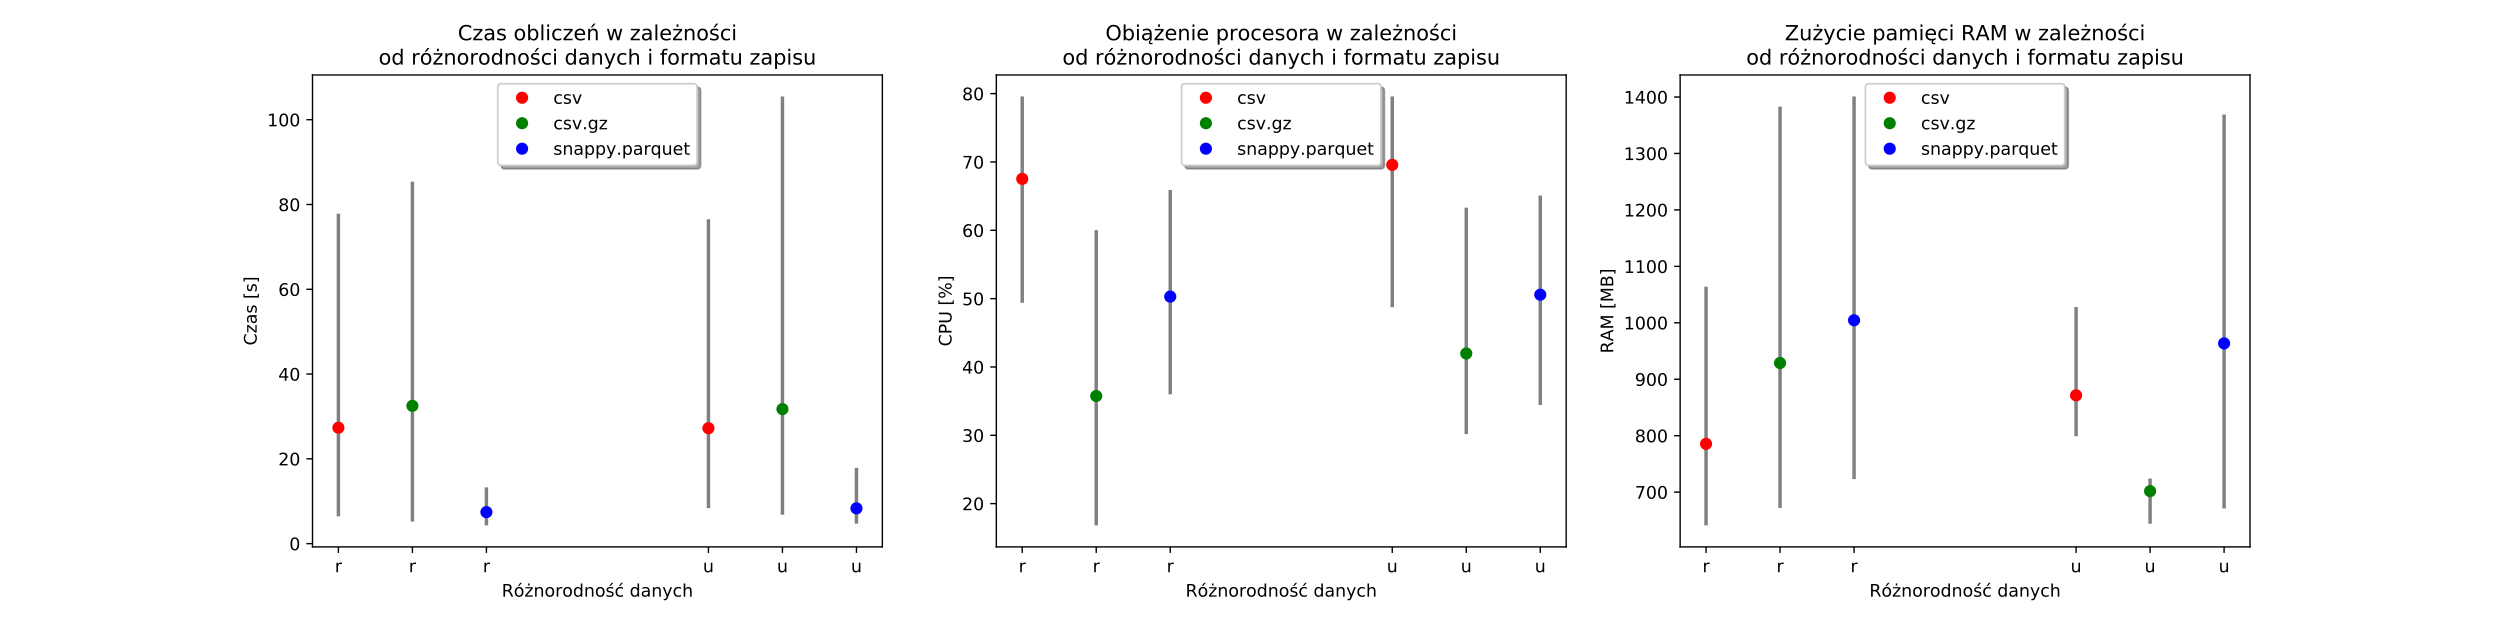 <?xml version="1.0" encoding="utf-8" standalone="no"?>
<!DOCTYPE svg PUBLIC "-//W3C//DTD SVG 1.1//EN"
  "http://www.w3.org/Graphics/SVG/1.1/DTD/svg11.dtd">
<!-- Created with matplotlib (https://matplotlib.org/) -->
<svg height="360pt" version="1.1" viewBox="0 0 1440 360" width="1440pt" xmlns="http://www.w3.org/2000/svg" xmlns:xlink="http://www.w3.org/1999/xlink">
 <defs>
  <style type="text/css">
*{stroke-linecap:butt;stroke-linejoin:round;}
  </style>
 </defs>
 <g id="figure_1">
  <g id="patch_1">
   <path d="M 0 360 
L 1440 360 
L 1440 0 
L 0 0 
z
" style="fill:#ffffff;"/>
  </g>
  <g id="axes_1">
   <g id="patch_2">
    <path d="M 180 315 
L 508.235 315 
L 508.235 43.2 
L 180 43.2 
z
" style="fill:#ffffff;"/>
   </g>
   <g id="matplotlib.axis_1">
    <g id="xtick_1">
     <g id="line2d_1">
      <defs>
       <path d="M 0 0 
L 0 3.5 
" id="m6c71bc30fb" style="stroke:#000000;stroke-width:0.8;"/>
      </defs>
      <g>
       <use style="stroke:#000000;stroke-width:0.8;" x="194.92" xlink:href="#m6c71bc30fb" y="315"/>
      </g>
     </g>
     <g id="text_1">
      <!-- r -->
      <defs>
       <path d="M 41.109 46.297 
Q 39.594 47.172 37.812 47.578 
Q 36.031 48 33.891 48 
Q 26.266 48 22.188 43.047 
Q 18.109 38.094 18.109 28.812 
L 18.109 0 
L 9.078 0 
L 9.078 54.688 
L 18.109 54.688 
L 18.109 46.188 
Q 20.953 51.172 25.484 53.578 
Q 30.031 56 36.531 56 
Q 37.453 56 38.578 55.875 
Q 39.703 55.766 41.062 55.516 
z
" id="DejaVuSans-114"/>
      </defs>
      <g transform="translate(192.864 329.598)scale(0.1 -0.1)">
       <use xlink:href="#DejaVuSans-114"/>
      </g>
     </g>
    </g>
    <g id="xtick_2">
     <g id="line2d_2">
      <g>
       <use style="stroke:#000000;stroke-width:0.8;" x="237.548" xlink:href="#m6c71bc30fb" y="315"/>
      </g>
     </g>
     <g id="text_2">
      <!-- r -->
      <g transform="translate(235.492 329.598)scale(0.1 -0.1)">
       <use xlink:href="#DejaVuSans-114"/>
      </g>
     </g>
    </g>
    <g id="xtick_3">
     <g id="line2d_3">
      <g>
       <use style="stroke:#000000;stroke-width:0.8;" x="280.176" xlink:href="#m6c71bc30fb" y="315"/>
      </g>
     </g>
     <g id="text_3">
      <!-- r -->
      <g transform="translate(278.12 329.598)scale(0.1 -0.1)">
       <use xlink:href="#DejaVuSans-114"/>
      </g>
     </g>
    </g>
    <g id="xtick_4">
     <g id="line2d_4">
      <g>
       <use style="stroke:#000000;stroke-width:0.8;" x="408.06" xlink:href="#m6c71bc30fb" y="315"/>
      </g>
     </g>
     <g id="text_4">
      <!-- u -->
      <defs>
       <path d="M 8.5 21.578 
L 8.5 54.688 
L 17.484 54.688 
L 17.484 21.922 
Q 17.484 14.156 20.5 10.266 
Q 23.531 6.391 29.594 6.391 
Q 36.859 6.391 41.078 11.031 
Q 45.312 15.672 45.312 23.688 
L 45.312 54.688 
L 54.297 54.688 
L 54.297 0 
L 45.312 0 
L 45.312 8.406 
Q 42.047 3.422 37.719 1 
Q 33.406 -1.422 27.688 -1.422 
Q 18.266 -1.422 13.375 4.438 
Q 8.5 10.297 8.5 21.578 
z
M 31.109 56 
z
" id="DejaVuSans-117"/>
      </defs>
      <g transform="translate(404.891 329.598)scale(0.1 -0.1)">
       <use xlink:href="#DejaVuSans-117"/>
      </g>
     </g>
    </g>
    <g id="xtick_5">
     <g id="line2d_5">
      <g>
       <use style="stroke:#000000;stroke-width:0.8;" x="450.688" xlink:href="#m6c71bc30fb" y="315"/>
      </g>
     </g>
     <g id="text_5">
      <!-- u -->
      <g transform="translate(447.519 329.598)scale(0.1 -0.1)">
       <use xlink:href="#DejaVuSans-117"/>
      </g>
     </g>
    </g>
    <g id="xtick_6">
     <g id="line2d_6">
      <g>
       <use style="stroke:#000000;stroke-width:0.8;" x="493.316" xlink:href="#m6c71bc30fb" y="315"/>
      </g>
     </g>
     <g id="text_6">
      <!-- u -->
      <g transform="translate(490.147 329.598)scale(0.1 -0.1)">
       <use xlink:href="#DejaVuSans-117"/>
      </g>
     </g>
    </g>
    <g id="text_7">
     <!-- Różnorodność danych -->
     <defs>
      <path d="M 44.391 34.188 
Q 47.562 33.109 50.562 29.594 
Q 53.562 26.078 56.594 19.922 
L 66.609 0 
L 56 0 
L 46.688 18.703 
Q 43.062 26.031 39.672 28.422 
Q 36.281 30.812 30.422 30.812 
L 19.672 30.812 
L 19.672 0 
L 9.812 0 
L 9.812 72.906 
L 32.078 72.906 
Q 44.578 72.906 50.734 67.672 
Q 56.891 62.453 56.891 51.906 
Q 56.891 45.016 53.688 40.469 
Q 50.484 35.938 44.391 34.188 
z
M 19.672 64.797 
L 19.672 38.922 
L 32.078 38.922 
Q 39.203 38.922 42.844 42.219 
Q 46.484 45.516 46.484 51.906 
Q 46.484 58.297 42.844 61.547 
Q 39.203 64.797 32.078 64.797 
z
" id="DejaVuSans-82"/>
      <path d="M 30.609 48.391 
Q 23.391 48.391 19.188 42.75 
Q 14.984 37.109 14.984 27.297 
Q 14.984 17.484 19.156 11.844 
Q 23.344 6.203 30.609 6.203 
Q 37.797 6.203 41.984 11.859 
Q 46.188 17.531 46.188 27.297 
Q 46.188 37.016 41.984 42.703 
Q 37.797 48.391 30.609 48.391 
z
M 30.609 56 
Q 42.328 56 49.016 48.375 
Q 55.719 40.766 55.719 27.297 
Q 55.719 13.875 49.016 6.219 
Q 42.328 -1.422 30.609 -1.422 
Q 18.844 -1.422 12.172 6.219 
Q 5.516 13.875 5.516 27.297 
Q 5.516 40.766 12.172 48.375 
Q 18.844 56 30.609 56 
z
M 37.406 79.984 
L 47.125 79.984 
L 31.219 61.625 
L 23.734 61.625 
z
" id="DejaVuSans-243"/>
      <path d="M 21.531 75.984 
L 30.516 75.984 
L 30.516 64.594 
L 21.531 64.594 
z
M 26.125 56 
z
M 5.516 54.688 
L 48.188 54.688 
L 48.188 46.484 
L 14.406 7.172 
L 48.188 7.172 
L 48.188 0 
L 4.297 0 
L 4.297 8.203 
L 38.094 47.516 
L 5.516 47.516 
z
" id="DejaVuSans-380"/>
      <path d="M 54.891 33.016 
L 54.891 0 
L 45.906 0 
L 45.906 32.719 
Q 45.906 40.484 42.875 44.328 
Q 39.844 48.188 33.797 48.188 
Q 26.516 48.188 22.312 43.547 
Q 18.109 38.922 18.109 30.906 
L 18.109 0 
L 9.078 0 
L 9.078 54.688 
L 18.109 54.688 
L 18.109 46.188 
Q 21.344 51.125 25.703 53.562 
Q 30.078 56 35.797 56 
Q 45.219 56 50.047 50.172 
Q 54.891 44.344 54.891 33.016 
z
" id="DejaVuSans-110"/>
      <path d="M 30.609 48.391 
Q 23.391 48.391 19.188 42.75 
Q 14.984 37.109 14.984 27.297 
Q 14.984 17.484 19.156 11.844 
Q 23.344 6.203 30.609 6.203 
Q 37.797 6.203 41.984 11.859 
Q 46.188 17.531 46.188 27.297 
Q 46.188 37.016 41.984 42.703 
Q 37.797 48.391 30.609 48.391 
z
M 30.609 56 
Q 42.328 56 49.016 48.375 
Q 55.719 40.766 55.719 27.297 
Q 55.719 13.875 49.016 6.219 
Q 42.328 -1.422 30.609 -1.422 
Q 18.844 -1.422 12.172 6.219 
Q 5.516 13.875 5.516 27.297 
Q 5.516 40.766 12.172 48.375 
Q 18.844 56 30.609 56 
z
" id="DejaVuSans-111"/>
      <path d="M 45.406 46.391 
L 45.406 75.984 
L 54.391 75.984 
L 54.391 0 
L 45.406 0 
L 45.406 8.203 
Q 42.578 3.328 38.25 0.953 
Q 33.938 -1.422 27.875 -1.422 
Q 17.969 -1.422 11.734 6.484 
Q 5.516 14.406 5.516 27.297 
Q 5.516 40.188 11.734 48.094 
Q 17.969 56 27.875 56 
Q 33.938 56 38.25 53.625 
Q 42.578 51.266 45.406 46.391 
z
M 14.797 27.297 
Q 14.797 17.391 18.875 11.75 
Q 22.953 6.109 30.078 6.109 
Q 37.203 6.109 41.297 11.75 
Q 45.406 17.391 45.406 27.297 
Q 45.406 37.203 41.297 42.844 
Q 37.203 48.484 30.078 48.484 
Q 22.953 48.484 18.875 42.844 
Q 14.797 37.203 14.797 27.297 
z
" id="DejaVuSans-100"/>
      <path d="M 35.031 79.984 
L 44.75 79.984 
L 28.844 61.625 
L 21.359 61.625 
z
M 44.281 53.078 
L 44.281 44.578 
Q 40.484 46.531 36.375 47.5 
Q 32.281 48.484 27.875 48.484 
Q 21.188 48.484 17.844 46.438 
Q 14.5 44.391 14.5 40.281 
Q 14.5 37.156 16.891 35.375 
Q 19.281 33.594 26.516 31.984 
L 29.594 31.297 
Q 39.156 29.25 43.188 25.516 
Q 47.219 21.781 47.219 15.094 
Q 47.219 7.469 41.188 3.016 
Q 35.156 -1.422 24.609 -1.422 
Q 20.219 -1.422 15.453 -0.562 
Q 10.688 0.297 5.422 2 
L 5.422 11.281 
Q 10.406 8.688 15.234 7.391 
Q 20.062 6.109 24.812 6.109 
Q 31.156 6.109 34.562 8.281 
Q 37.984 10.453 37.984 14.406 
Q 37.984 18.062 35.516 20.016 
Q 33.062 21.969 24.703 23.781 
L 21.578 24.516 
Q 13.234 26.266 9.516 29.906 
Q 5.812 33.547 5.812 39.891 
Q 5.812 47.609 11.281 51.797 
Q 16.75 56 26.812 56 
Q 31.781 56 36.172 55.266 
Q 40.578 54.547 44.281 53.078 
z
" id="DejaVuSans-347"/>
      <path d="M 48.781 52.594 
L 48.781 44.188 
Q 44.969 46.297 41.141 47.344 
Q 37.312 48.391 33.406 48.391 
Q 24.656 48.391 19.812 42.844 
Q 14.984 37.312 14.984 27.297 
Q 14.984 17.281 19.812 11.734 
Q 24.656 6.203 33.406 6.203 
Q 37.312 6.203 41.141 7.25 
Q 44.969 8.297 48.781 10.406 
L 48.781 2.094 
Q 45.016 0.344 40.984 -0.531 
Q 36.969 -1.422 32.422 -1.422 
Q 20.062 -1.422 12.781 6.344 
Q 5.516 14.109 5.516 27.297 
Q 5.516 40.672 12.859 48.328 
Q 20.219 56 33.016 56 
Q 37.156 56 41.109 55.141 
Q 45.062 54.297 48.781 52.594 
z
M 38.531 79.984 
L 48.25 79.984 
L 32.344 61.625 
L 24.859 61.625 
z
" id="DejaVuSans-263"/>
      <path id="DejaVuSans-32"/>
      <path d="M 34.281 27.484 
Q 23.391 27.484 19.188 25 
Q 14.984 22.516 14.984 16.5 
Q 14.984 11.719 18.141 8.906 
Q 21.297 6.109 26.703 6.109 
Q 34.188 6.109 38.703 11.406 
Q 43.219 16.703 43.219 25.484 
L 43.219 27.484 
z
M 52.203 31.203 
L 52.203 0 
L 43.219 0 
L 43.219 8.297 
Q 40.141 3.328 35.547 0.953 
Q 30.953 -1.422 24.312 -1.422 
Q 15.922 -1.422 10.953 3.297 
Q 6 8.016 6 15.922 
Q 6 25.141 12.172 29.828 
Q 18.359 34.516 30.609 34.516 
L 43.219 34.516 
L 43.219 35.406 
Q 43.219 41.609 39.141 45 
Q 35.062 48.391 27.688 48.391 
Q 23 48.391 18.547 47.266 
Q 14.109 46.141 10.016 43.891 
L 10.016 52.203 
Q 14.938 54.109 19.578 55.047 
Q 24.219 56 28.609 56 
Q 40.484 56 46.344 49.844 
Q 52.203 43.703 52.203 31.203 
z
" id="DejaVuSans-97"/>
      <path d="M 32.172 -5.078 
Q 28.375 -14.844 24.75 -17.812 
Q 21.141 -20.797 15.094 -20.797 
L 7.906 -20.797 
L 7.906 -13.281 
L 13.188 -13.281 
Q 16.891 -13.281 18.938 -11.516 
Q 21 -9.766 23.484 -3.219 
L 25.094 0.875 
L 2.984 54.688 
L 12.5 54.688 
L 29.594 11.922 
L 46.688 54.688 
L 56.203 54.688 
z
" id="DejaVuSans-121"/>
      <path d="M 48.781 52.594 
L 48.781 44.188 
Q 44.969 46.297 41.141 47.344 
Q 37.312 48.391 33.406 48.391 
Q 24.656 48.391 19.812 42.844 
Q 14.984 37.312 14.984 27.297 
Q 14.984 17.281 19.812 11.734 
Q 24.656 6.203 33.406 6.203 
Q 37.312 6.203 41.141 7.25 
Q 44.969 8.297 48.781 10.406 
L 48.781 2.094 
Q 45.016 0.344 40.984 -0.531 
Q 36.969 -1.422 32.422 -1.422 
Q 20.062 -1.422 12.781 6.344 
Q 5.516 14.109 5.516 27.297 
Q 5.516 40.672 12.859 48.328 
Q 20.219 56 33.016 56 
Q 37.156 56 41.109 55.141 
Q 45.062 54.297 48.781 52.594 
z
" id="DejaVuSans-99"/>
      <path d="M 54.891 33.016 
L 54.891 0 
L 45.906 0 
L 45.906 32.719 
Q 45.906 40.484 42.875 44.328 
Q 39.844 48.188 33.797 48.188 
Q 26.516 48.188 22.312 43.547 
Q 18.109 38.922 18.109 30.906 
L 18.109 0 
L 9.078 0 
L 9.078 75.984 
L 18.109 75.984 
L 18.109 46.188 
Q 21.344 51.125 25.703 53.562 
Q 30.078 56 35.797 56 
Q 45.219 56 50.047 50.172 
Q 54.891 44.344 54.891 33.016 
z
" id="DejaVuSans-104"/>
     </defs>
     <g transform="translate(288.992 343.677)scale(0.1 -0.1)">
      <use xlink:href="#DejaVuSans-82"/>
      <use x="69.42" xlink:href="#DejaVuSans-243"/>
      <use x="130.602" xlink:href="#DejaVuSans-380"/>
      <use x="183.092" xlink:href="#DejaVuSans-110"/>
      <use x="246.471" xlink:href="#DejaVuSans-111"/>
      <use x="307.652" xlink:href="#DejaVuSans-114"/>
      <use x="348.734" xlink:href="#DejaVuSans-111"/>
      <use x="409.916" xlink:href="#DejaVuSans-100"/>
      <use x="473.393" xlink:href="#DejaVuSans-110"/>
      <use x="536.771" xlink:href="#DejaVuSans-111"/>
      <use x="597.953" xlink:href="#DejaVuSans-347"/>
      <use x="650.053" xlink:href="#DejaVuSans-263"/>
      <use x="705.033" xlink:href="#DejaVuSans-32"/>
      <use x="736.82" xlink:href="#DejaVuSans-100"/>
      <use x="800.297" xlink:href="#DejaVuSans-97"/>
      <use x="861.576" xlink:href="#DejaVuSans-110"/>
      <use x="924.955" xlink:href="#DejaVuSans-121"/>
      <use x="984.135" xlink:href="#DejaVuSans-99"/>
      <use x="1039.115" xlink:href="#DejaVuSans-104"/>
     </g>
    </g>
   </g>
   <g id="matplotlib.axis_2">
    <g id="ytick_1">
     <g id="line2d_7">
      <defs>
       <path d="M 0 0 
L -3.5 0 
" id="mb5c1518c88" style="stroke:#000000;stroke-width:0.8;"/>
      </defs>
      <g>
       <use style="stroke:#000000;stroke-width:0.8;" x="180" xlink:href="#mb5c1518c88" y="313.12"/>
      </g>
     </g>
     <g id="text_8">
      <!-- 0 -->
      <defs>
       <path d="M 31.781 66.406 
Q 24.172 66.406 20.328 58.906 
Q 16.5 51.422 16.5 36.375 
Q 16.5 21.391 20.328 13.891 
Q 24.172 6.391 31.781 6.391 
Q 39.453 6.391 43.281 13.891 
Q 47.125 21.391 47.125 36.375 
Q 47.125 51.422 43.281 58.906 
Q 39.453 66.406 31.781 66.406 
z
M 31.781 74.219 
Q 44.047 74.219 50.516 64.516 
Q 56.984 54.828 56.984 36.375 
Q 56.984 17.969 50.516 8.266 
Q 44.047 -1.422 31.781 -1.422 
Q 19.531 -1.422 13.062 8.266 
Q 6.594 17.969 6.594 36.375 
Q 6.594 54.828 13.062 64.516 
Q 19.531 74.219 31.781 74.219 
z
" id="DejaVuSans-48"/>
      </defs>
      <g transform="translate(166.637 316.919)scale(0.1 -0.1)">
       <use xlink:href="#DejaVuSans-48"/>
      </g>
     </g>
    </g>
    <g id="ytick_2">
     <g id="line2d_8">
      <g>
       <use style="stroke:#000000;stroke-width:0.8;" x="180" xlink:href="#mb5c1518c88" y="264.288"/>
      </g>
     </g>
     <g id="text_9">
      <!-- 20 -->
      <defs>
       <path d="M 19.188 8.297 
L 53.609 8.297 
L 53.609 0 
L 7.328 0 
L 7.328 8.297 
Q 12.938 14.109 22.625 23.891 
Q 32.328 33.688 34.812 36.531 
Q 39.547 41.844 41.422 45.531 
Q 43.312 49.219 43.312 52.781 
Q 43.312 58.594 39.234 62.25 
Q 35.156 65.922 28.609 65.922 
Q 23.969 65.922 18.812 64.312 
Q 13.672 62.703 7.812 59.422 
L 7.812 69.391 
Q 13.766 71.781 18.938 73 
Q 24.125 74.219 28.422 74.219 
Q 39.75 74.219 46.484 68.547 
Q 53.219 62.891 53.219 53.422 
Q 53.219 48.922 51.531 44.891 
Q 49.859 40.875 45.406 35.406 
Q 44.188 33.984 37.641 27.219 
Q 31.109 20.453 19.188 8.297 
z
" id="DejaVuSans-50"/>
      </defs>
      <g transform="translate(160.275 268.087)scale(0.1 -0.1)">
       <use xlink:href="#DejaVuSans-50"/>
       <use x="63.623" xlink:href="#DejaVuSans-48"/>
      </g>
     </g>
    </g>
    <g id="ytick_3">
     <g id="line2d_9">
      <g>
       <use style="stroke:#000000;stroke-width:0.8;" x="180" xlink:href="#mb5c1518c88" y="215.456"/>
      </g>
     </g>
     <g id="text_10">
      <!-- 40 -->
      <defs>
       <path d="M 37.797 64.312 
L 12.891 25.391 
L 37.797 25.391 
z
M 35.203 72.906 
L 47.609 72.906 
L 47.609 25.391 
L 58.016 25.391 
L 58.016 17.188 
L 47.609 17.188 
L 47.609 0 
L 37.797 0 
L 37.797 17.188 
L 4.891 17.188 
L 4.891 26.703 
z
" id="DejaVuSans-52"/>
      </defs>
      <g transform="translate(160.275 219.255)scale(0.1 -0.1)">
       <use xlink:href="#DejaVuSans-52"/>
       <use x="63.623" xlink:href="#DejaVuSans-48"/>
      </g>
     </g>
    </g>
    <g id="ytick_4">
     <g id="line2d_10">
      <g>
       <use style="stroke:#000000;stroke-width:0.8;" x="180" xlink:href="#mb5c1518c88" y="166.623"/>
      </g>
     </g>
     <g id="text_11">
      <!-- 60 -->
      <defs>
       <path d="M 33.016 40.375 
Q 26.375 40.375 22.484 35.828 
Q 18.609 31.297 18.609 23.391 
Q 18.609 15.531 22.484 10.953 
Q 26.375 6.391 33.016 6.391 
Q 39.656 6.391 43.531 10.953 
Q 47.406 15.531 47.406 23.391 
Q 47.406 31.297 43.531 35.828 
Q 39.656 40.375 33.016 40.375 
z
M 52.594 71.297 
L 52.594 62.312 
Q 48.875 64.062 45.094 64.984 
Q 41.312 65.922 37.594 65.922 
Q 27.828 65.922 22.672 59.328 
Q 17.531 52.734 16.797 39.406 
Q 19.672 43.656 24.016 45.922 
Q 28.375 48.188 33.594 48.188 
Q 44.578 48.188 50.953 41.516 
Q 57.328 34.859 57.328 23.391 
Q 57.328 12.156 50.688 5.359 
Q 44.047 -1.422 33.016 -1.422 
Q 20.359 -1.422 13.672 8.266 
Q 6.984 17.969 6.984 36.375 
Q 6.984 53.656 15.188 63.938 
Q 23.391 74.219 37.203 74.219 
Q 40.922 74.219 44.703 73.484 
Q 48.484 72.75 52.594 71.297 
z
" id="DejaVuSans-54"/>
      </defs>
      <g transform="translate(160.275 170.423)scale(0.1 -0.1)">
       <use xlink:href="#DejaVuSans-54"/>
       <use x="63.623" xlink:href="#DejaVuSans-48"/>
      </g>
     </g>
    </g>
    <g id="ytick_5">
     <g id="line2d_11">
      <g>
       <use style="stroke:#000000;stroke-width:0.8;" x="180" xlink:href="#mb5c1518c88" y="117.791"/>
      </g>
     </g>
     <g id="text_12">
      <!-- 80 -->
      <defs>
       <path d="M 31.781 34.625 
Q 24.75 34.625 20.719 30.859 
Q 16.703 27.094 16.703 20.516 
Q 16.703 13.922 20.719 10.156 
Q 24.75 6.391 31.781 6.391 
Q 38.812 6.391 42.859 10.172 
Q 46.922 13.969 46.922 20.516 
Q 46.922 27.094 42.891 30.859 
Q 38.875 34.625 31.781 34.625 
z
M 21.922 38.812 
Q 15.578 40.375 12.031 44.719 
Q 8.5 49.078 8.5 55.328 
Q 8.5 64.062 14.719 69.141 
Q 20.953 74.219 31.781 74.219 
Q 42.672 74.219 48.875 69.141 
Q 55.078 64.062 55.078 55.328 
Q 55.078 49.078 51.531 44.719 
Q 48 40.375 41.703 38.812 
Q 48.828 37.156 52.797 32.312 
Q 56.781 27.484 56.781 20.516 
Q 56.781 9.906 50.312 4.234 
Q 43.844 -1.422 31.781 -1.422 
Q 19.734 -1.422 13.25 4.234 
Q 6.781 9.906 6.781 20.516 
Q 6.781 27.484 10.781 32.312 
Q 14.797 37.156 21.922 38.812 
z
M 18.312 54.391 
Q 18.312 48.734 21.844 45.562 
Q 25.391 42.391 31.781 42.391 
Q 38.141 42.391 41.719 45.562 
Q 45.312 48.734 45.312 54.391 
Q 45.312 60.062 41.719 63.234 
Q 38.141 66.406 31.781 66.406 
Q 25.391 66.406 21.844 63.234 
Q 18.312 60.062 18.312 54.391 
z
" id="DejaVuSans-56"/>
      </defs>
      <g transform="translate(160.275 121.59)scale(0.1 -0.1)">
       <use xlink:href="#DejaVuSans-56"/>
       <use x="63.623" xlink:href="#DejaVuSans-48"/>
      </g>
     </g>
    </g>
    <g id="ytick_6">
     <g id="line2d_12">
      <g>
       <use style="stroke:#000000;stroke-width:0.8;" x="180" xlink:href="#mb5c1518c88" y="68.959"/>
      </g>
     </g>
     <g id="text_13">
      <!-- 100 -->
      <defs>
       <path d="M 12.406 8.297 
L 28.516 8.297 
L 28.516 63.922 
L 10.984 60.406 
L 10.984 69.391 
L 28.422 72.906 
L 38.281 72.906 
L 38.281 8.297 
L 54.391 8.297 
L 54.391 0 
L 12.406 0 
z
" id="DejaVuSans-49"/>
      </defs>
      <g transform="translate(153.912 72.758)scale(0.1 -0.1)">
       <use xlink:href="#DejaVuSans-49"/>
       <use x="63.623" xlink:href="#DejaVuSans-48"/>
       <use x="127.246" xlink:href="#DejaVuSans-48"/>
      </g>
     </g>
    </g>
    <g id="text_14">
     <!-- Czas [s] -->
     <defs>
      <path d="M 64.406 67.281 
L 64.406 56.891 
Q 59.422 61.531 53.781 63.812 
Q 48.141 66.109 41.797 66.109 
Q 29.297 66.109 22.656 58.469 
Q 16.016 50.828 16.016 36.375 
Q 16.016 21.969 22.656 14.328 
Q 29.297 6.688 41.797 6.688 
Q 48.141 6.688 53.781 8.984 
Q 59.422 11.281 64.406 15.922 
L 64.406 5.609 
Q 59.234 2.094 53.438 0.328 
Q 47.656 -1.422 41.219 -1.422 
Q 24.656 -1.422 15.125 8.703 
Q 5.609 18.844 5.609 36.375 
Q 5.609 53.953 15.125 64.078 
Q 24.656 74.219 41.219 74.219 
Q 47.75 74.219 53.531 72.484 
Q 59.328 70.75 64.406 67.281 
z
" id="DejaVuSans-67"/>
      <path d="M 5.516 54.688 
L 48.188 54.688 
L 48.188 46.484 
L 14.406 7.172 
L 48.188 7.172 
L 48.188 0 
L 4.297 0 
L 4.297 8.203 
L 38.094 47.516 
L 5.516 47.516 
z
" id="DejaVuSans-122"/>
      <path d="M 44.281 53.078 
L 44.281 44.578 
Q 40.484 46.531 36.375 47.5 
Q 32.281 48.484 27.875 48.484 
Q 21.188 48.484 17.844 46.438 
Q 14.5 44.391 14.5 40.281 
Q 14.5 37.156 16.891 35.375 
Q 19.281 33.594 26.516 31.984 
L 29.594 31.297 
Q 39.156 29.25 43.188 25.516 
Q 47.219 21.781 47.219 15.094 
Q 47.219 7.469 41.188 3.016 
Q 35.156 -1.422 24.609 -1.422 
Q 20.219 -1.422 15.453 -0.562 
Q 10.688 0.297 5.422 2 
L 5.422 11.281 
Q 10.406 8.688 15.234 7.391 
Q 20.062 6.109 24.812 6.109 
Q 31.156 6.109 34.562 8.281 
Q 37.984 10.453 37.984 14.406 
Q 37.984 18.062 35.516 20.016 
Q 33.062 21.969 24.703 23.781 
L 21.578 24.516 
Q 13.234 26.266 9.516 29.906 
Q 5.812 33.547 5.812 39.891 
Q 5.812 47.609 11.281 51.797 
Q 16.75 56 26.812 56 
Q 31.781 56 36.172 55.266 
Q 40.578 54.547 44.281 53.078 
z
" id="DejaVuSans-115"/>
      <path d="M 8.594 75.984 
L 29.297 75.984 
L 29.297 69 
L 17.578 69 
L 17.578 -6.203 
L 29.297 -6.203 
L 29.297 -13.188 
L 8.594 -13.188 
z
" id="DejaVuSans-91"/>
      <path d="M 30.422 75.984 
L 30.422 -13.188 
L 9.719 -13.188 
L 9.719 -6.203 
L 21.391 -6.203 
L 21.391 69 
L 9.719 69 
L 9.719 75.984 
z
" id="DejaVuSans-93"/>
     </defs>
     <g transform="translate(147.833 198.98)rotate(-90)scale(0.1 -0.1)">
      <use xlink:href="#DejaVuSans-67"/>
      <use x="69.824" xlink:href="#DejaVuSans-122"/>
      <use x="122.314" xlink:href="#DejaVuSans-97"/>
      <use x="183.594" xlink:href="#DejaVuSans-115"/>
      <use x="235.693" xlink:href="#DejaVuSans-32"/>
      <use x="267.48" xlink:href="#DejaVuSans-91"/>
      <use x="306.494" xlink:href="#DejaVuSans-115"/>
      <use x="358.594" xlink:href="#DejaVuSans-93"/>
     </g>
    </g>
   </g>
   <g id="LineCollection_1">
    <path clip-path="url(#p571236add2)" d="M 194.92 297.42 
L 194.92 123.114 
" style="fill:none;stroke:#808080;stroke-width:2;"/>
    <path clip-path="url(#p571236add2)" d="M 408.06 292.684 
L 408.06 126.288 
" style="fill:none;stroke:#808080;stroke-width:2;"/>
   </g>
   <g id="LineCollection_2">
    <path clip-path="url(#p571236add2)" d="M 237.548 300.424 
L 237.548 104.655 
" style="fill:none;stroke:#808080;stroke-width:2;"/>
    <path clip-path="url(#p571236add2)" d="M 450.688 296.468 
L 450.688 55.555 
" style="fill:none;stroke:#808080;stroke-width:2;"/>
   </g>
   <g id="LineCollection_3">
    <path clip-path="url(#p571236add2)" d="M 280.176 302.645 
L 280.176 280.72 
" style="fill:none;stroke:#808080;stroke-width:2;"/>
    <path clip-path="url(#p571236add2)" d="M 493.316 301.62 
L 493.316 269.464 
" style="fill:none;stroke:#808080;stroke-width:2;"/>
   </g>
   <g id="line2d_13">
    <defs>
     <path d="M 0 3 
C 0.796 3 1.559 2.684 2.121 2.121 
C 2.684 1.559 3 0.796 3 0 
C 3 -0.796 2.684 -1.559 2.121 -2.121 
C 1.559 -2.684 0.796 -3 0 -3 
C -0.796 -3 -1.559 -2.684 -2.121 -2.121 
C -2.684 -1.559 -3 -0.796 -3 0 
C -3 0.796 -2.684 1.559 -2.121 2.121 
C -1.559 2.684 -0.796 3 0 3 
z
" id="m38a03eee2b" style="stroke:#ff0000;"/>
    </defs>
    <g clip-path="url(#p571236add2)">
     <use style="fill:#ff0000;stroke:#ff0000;" x="194.92" xlink:href="#m38a03eee2b" y="246.36"/>
     <use style="fill:#ff0000;stroke:#ff0000;" x="408.06" xlink:href="#m38a03eee2b" y="246.641"/>
    </g>
   </g>
   <g id="line2d_14">
    <defs>
     <path d="M 0 3 
C 0.796 3 1.559 2.684 2.121 2.121 
C 2.684 1.559 3 0.796 3 0 
C 3 -0.796 2.684 -1.559 2.121 -2.121 
C 1.559 -2.684 0.796 -3 0 -3 
C -0.796 -3 -1.559 -2.684 -2.121 -2.121 
C -2.684 -1.559 -3 -0.796 -3 0 
C -3 0.796 -2.684 1.559 -2.121 2.121 
C -1.559 2.684 -0.796 3 0 3 
z
" id="m81d3997185" style="stroke:#008000;"/>
    </defs>
    <g clip-path="url(#p571236add2)">
     <use style="fill:#008000;stroke:#008000;" x="237.548" xlink:href="#m81d3997185" y="233.774"/>
     <use style="fill:#008000;stroke:#008000;" x="450.688" xlink:href="#m81d3997185" y="235.648"/>
    </g>
   </g>
   <g id="line2d_15">
    <defs>
     <path d="M 0 3 
C 0.796 3 1.559 2.684 2.121 2.121 
C 2.684 1.559 3 0.796 3 0 
C 3 -0.796 2.684 -1.559 2.121 -2.121 
C 1.559 -2.684 0.796 -3 0 -3 
C -0.796 -3 -1.559 -2.684 -2.121 -2.121 
C -2.684 -1.559 -3 -0.796 -3 0 
C -3 0.796 -2.684 1.559 -2.121 2.121 
C -1.559 2.684 -0.796 3 0 3 
z
" id="me1cf99cabe" style="stroke:#0000ff;"/>
    </defs>
    <g clip-path="url(#p571236add2)">
     <use style="fill:#0000ff;stroke:#0000ff;" x="280.176" xlink:href="#me1cf99cabe" y="294.985"/>
     <use style="fill:#0000ff;stroke:#0000ff;" x="493.316" xlink:href="#me1cf99cabe" y="292.818"/>
    </g>
   </g>
   <g id="patch_3">
    <path d="M 180 315 
L 180 43.2 
" style="fill:none;stroke:#000000;stroke-linecap:square;stroke-linejoin:miter;stroke-width:0.8;"/>
   </g>
   <g id="patch_4">
    <path d="M 508.235 315 
L 508.235 43.2 
" style="fill:none;stroke:#000000;stroke-linecap:square;stroke-linejoin:miter;stroke-width:0.8;"/>
   </g>
   <g id="patch_5">
    <path d="M 180 315 
L 508.235 315 
" style="fill:none;stroke:#000000;stroke-linecap:square;stroke-linejoin:miter;stroke-width:0.8;"/>
   </g>
   <g id="patch_6">
    <path d="M 180 43.2 
L 508.235 43.2 
" style="fill:none;stroke:#000000;stroke-linecap:square;stroke-linejoin:miter;stroke-width:0.8;"/>
   </g>
   <g id="text_15">
    <!-- Czas obliczeń w zależności -->
    <defs>
     <path d="M 48.688 27.297 
Q 48.688 37.203 44.609 42.844 
Q 40.531 48.484 33.406 48.484 
Q 26.266 48.484 22.188 42.844 
Q 18.109 37.203 18.109 27.297 
Q 18.109 17.391 22.188 11.75 
Q 26.266 6.109 33.406 6.109 
Q 40.531 6.109 44.609 11.75 
Q 48.688 17.391 48.688 27.297 
z
M 18.109 46.391 
Q 20.953 51.266 25.266 53.625 
Q 29.594 56 35.594 56 
Q 45.562 56 51.781 48.094 
Q 58.016 40.188 58.016 27.297 
Q 58.016 14.406 51.781 6.484 
Q 45.562 -1.422 35.594 -1.422 
Q 29.594 -1.422 25.266 0.953 
Q 20.953 3.328 18.109 8.203 
L 18.109 0 
L 9.078 0 
L 9.078 75.984 
L 18.109 75.984 
z
" id="DejaVuSans-98"/>
     <path d="M 9.422 75.984 
L 18.406 75.984 
L 18.406 0 
L 9.422 0 
z
" id="DejaVuSans-108"/>
     <path d="M 9.422 54.688 
L 18.406 54.688 
L 18.406 0 
L 9.422 0 
z
M 9.422 75.984 
L 18.406 75.984 
L 18.406 64.594 
L 9.422 64.594 
z
" id="DejaVuSans-105"/>
     <path d="M 56.203 29.594 
L 56.203 25.203 
L 14.891 25.203 
Q 15.484 15.922 20.484 11.062 
Q 25.484 6.203 34.422 6.203 
Q 39.594 6.203 44.453 7.469 
Q 49.312 8.734 54.109 11.281 
L 54.109 2.781 
Q 49.266 0.734 44.188 -0.344 
Q 39.109 -1.422 33.891 -1.422 
Q 20.797 -1.422 13.156 6.188 
Q 5.516 13.812 5.516 26.812 
Q 5.516 40.234 12.766 48.109 
Q 20.016 56 32.328 56 
Q 43.359 56 49.781 48.891 
Q 56.203 41.797 56.203 29.594 
z
M 47.219 32.234 
Q 47.125 39.594 43.094 43.984 
Q 39.062 48.391 32.422 48.391 
Q 24.906 48.391 20.391 44.141 
Q 15.875 39.891 15.188 32.172 
z
" id="DejaVuSans-101"/>
     <path d="M 35.031 79.984 
L 44.75 79.984 
L 28.844 61.625 
L 21.359 61.625 
z
M 54.891 33.016 
L 54.891 0 
L 45.906 0 
L 45.906 32.719 
Q 45.906 40.484 42.875 44.328 
Q 39.844 48.188 33.797 48.188 
Q 26.516 48.188 22.312 43.547 
Q 18.109 38.922 18.109 30.906 
L 18.109 0 
L 9.078 0 
L 9.078 54.688 
L 18.109 54.688 
L 18.109 46.188 
Q 21.344 51.125 25.703 53.562 
Q 30.078 56 35.797 56 
Q 45.219 56 50.047 50.172 
Q 54.891 44.344 54.891 33.016 
z
" id="DejaVuSans-324"/>
     <path d="M 4.203 54.688 
L 13.188 54.688 
L 24.422 12.016 
L 35.594 54.688 
L 46.188 54.688 
L 57.422 12.016 
L 68.609 54.688 
L 77.594 54.688 
L 63.281 0 
L 52.688 0 
L 40.922 44.828 
L 29.109 0 
L 18.5 0 
z
" id="DejaVuSans-119"/>
    </defs>
    <g transform="translate(263.693 23.187)scale(0.12 -0.12)">
     <use xlink:href="#DejaVuSans-67"/>
     <use x="69.824" xlink:href="#DejaVuSans-122"/>
     <use x="122.314" xlink:href="#DejaVuSans-97"/>
     <use x="183.594" xlink:href="#DejaVuSans-115"/>
     <use x="235.693" xlink:href="#DejaVuSans-32"/>
     <use x="267.48" xlink:href="#DejaVuSans-111"/>
     <use x="328.662" xlink:href="#DejaVuSans-98"/>
     <use x="392.139" xlink:href="#DejaVuSans-108"/>
     <use x="419.922" xlink:href="#DejaVuSans-105"/>
     <use x="447.705" xlink:href="#DejaVuSans-99"/>
     <use x="502.686" xlink:href="#DejaVuSans-122"/>
     <use x="555.176" xlink:href="#DejaVuSans-101"/>
     <use x="616.699" xlink:href="#DejaVuSans-324"/>
     <use x="680.078" xlink:href="#DejaVuSans-32"/>
     <use x="711.865" xlink:href="#DejaVuSans-119"/>
     <use x="793.652" xlink:href="#DejaVuSans-32"/>
     <use x="825.439" xlink:href="#DejaVuSans-122"/>
     <use x="877.93" xlink:href="#DejaVuSans-97"/>
     <use x="939.209" xlink:href="#DejaVuSans-108"/>
     <use x="966.992" xlink:href="#DejaVuSans-101"/>
     <use x="1028.516" xlink:href="#DejaVuSans-380"/>
     <use x="1081.006" xlink:href="#DejaVuSans-110"/>
     <use x="1144.385" xlink:href="#DejaVuSans-111"/>
     <use x="1205.566" xlink:href="#DejaVuSans-347"/>
     <use x="1257.666" xlink:href="#DejaVuSans-99"/>
     <use x="1312.646" xlink:href="#DejaVuSans-105"/>
    </g>
    <!-- od różnorodności danych i formatu zapisu -->
    <defs>
     <path d="M 37.109 75.984 
L 37.109 68.5 
L 28.516 68.5 
Q 23.688 68.5 21.797 66.547 
Q 19.922 64.594 19.922 59.516 
L 19.922 54.688 
L 34.719 54.688 
L 34.719 47.703 
L 19.922 47.703 
L 19.922 0 
L 10.891 0 
L 10.891 47.703 
L 2.297 47.703 
L 2.297 54.688 
L 10.891 54.688 
L 10.891 58.5 
Q 10.891 67.625 15.141 71.797 
Q 19.391 75.984 28.609 75.984 
z
" id="DejaVuSans-102"/>
     <path d="M 52 44.188 
Q 55.375 50.25 60.062 53.125 
Q 64.75 56 71.094 56 
Q 79.641 56 84.281 50.016 
Q 88.922 44.047 88.922 33.016 
L 88.922 0 
L 79.891 0 
L 79.891 32.719 
Q 79.891 40.578 77.094 44.375 
Q 74.312 48.188 68.609 48.188 
Q 61.625 48.188 57.562 43.547 
Q 53.516 38.922 53.516 30.906 
L 53.516 0 
L 44.484 0 
L 44.484 32.719 
Q 44.484 40.625 41.703 44.406 
Q 38.922 48.188 33.109 48.188 
Q 26.219 48.188 22.156 43.531 
Q 18.109 38.875 18.109 30.906 
L 18.109 0 
L 9.078 0 
L 9.078 54.688 
L 18.109 54.688 
L 18.109 46.188 
Q 21.188 51.219 25.484 53.609 
Q 29.781 56 35.688 56 
Q 41.656 56 45.828 52.969 
Q 50 49.953 52 44.188 
z
" id="DejaVuSans-109"/>
     <path d="M 18.312 70.219 
L 18.312 54.688 
L 36.812 54.688 
L 36.812 47.703 
L 18.312 47.703 
L 18.312 18.016 
Q 18.312 11.328 20.141 9.422 
Q 21.969 7.516 27.594 7.516 
L 36.812 7.516 
L 36.812 0 
L 27.594 0 
Q 17.188 0 13.234 3.875 
Q 9.281 7.766 9.281 18.016 
L 9.281 47.703 
L 2.688 47.703 
L 2.688 54.688 
L 9.281 54.688 
L 9.281 70.219 
z
" id="DejaVuSans-116"/>
     <path d="M 18.109 8.203 
L 18.109 -20.797 
L 9.078 -20.797 
L 9.078 54.688 
L 18.109 54.688 
L 18.109 46.391 
Q 20.953 51.266 25.266 53.625 
Q 29.594 56 35.594 56 
Q 45.562 56 51.781 48.094 
Q 58.016 40.188 58.016 27.297 
Q 58.016 14.406 51.781 6.484 
Q 45.562 -1.422 35.594 -1.422 
Q 29.594 -1.422 25.266 0.953 
Q 20.953 3.328 18.109 8.203 
z
M 48.688 27.297 
Q 48.688 37.203 44.609 42.844 
Q 40.531 48.484 33.406 48.484 
Q 26.266 48.484 22.188 42.844 
Q 18.109 37.203 18.109 27.297 
Q 18.109 17.391 22.188 11.75 
Q 26.266 6.109 33.406 6.109 
Q 40.531 6.109 44.609 11.75 
Q 48.688 17.391 48.688 27.297 
z
" id="DejaVuSans-112"/>
    </defs>
    <g transform="translate(218.071 37.2)scale(0.12 -0.12)">
     <use xlink:href="#DejaVuSans-111"/>
     <use x="61.182" xlink:href="#DejaVuSans-100"/>
     <use x="124.658" xlink:href="#DejaVuSans-32"/>
     <use x="156.445" xlink:href="#DejaVuSans-114"/>
     <use x="197.527" xlink:href="#DejaVuSans-243"/>
     <use x="258.709" xlink:href="#DejaVuSans-380"/>
     <use x="311.199" xlink:href="#DejaVuSans-110"/>
     <use x="374.578" xlink:href="#DejaVuSans-111"/>
     <use x="435.76" xlink:href="#DejaVuSans-114"/>
     <use x="476.842" xlink:href="#DejaVuSans-111"/>
     <use x="538.023" xlink:href="#DejaVuSans-100"/>
     <use x="601.5" xlink:href="#DejaVuSans-110"/>
     <use x="664.879" xlink:href="#DejaVuSans-111"/>
     <use x="726.061" xlink:href="#DejaVuSans-347"/>
     <use x="778.16" xlink:href="#DejaVuSans-99"/>
     <use x="833.141" xlink:href="#DejaVuSans-105"/>
     <use x="860.924" xlink:href="#DejaVuSans-32"/>
     <use x="892.711" xlink:href="#DejaVuSans-100"/>
     <use x="956.188" xlink:href="#DejaVuSans-97"/>
     <use x="1017.467" xlink:href="#DejaVuSans-110"/>
     <use x="1080.846" xlink:href="#DejaVuSans-121"/>
     <use x="1140.025" xlink:href="#DejaVuSans-99"/>
     <use x="1195.006" xlink:href="#DejaVuSans-104"/>
     <use x="1258.385" xlink:href="#DejaVuSans-32"/>
     <use x="1290.172" xlink:href="#DejaVuSans-105"/>
     <use x="1317.955" xlink:href="#DejaVuSans-32"/>
     <use x="1349.742" xlink:href="#DejaVuSans-102"/>
     <use x="1384.947" xlink:href="#DejaVuSans-111"/>
     <use x="1446.129" xlink:href="#DejaVuSans-114"/>
     <use x="1487.227" xlink:href="#DejaVuSans-109"/>
     <use x="1584.639" xlink:href="#DejaVuSans-97"/>
     <use x="1645.918" xlink:href="#DejaVuSans-116"/>
     <use x="1685.127" xlink:href="#DejaVuSans-117"/>
     <use x="1748.506" xlink:href="#DejaVuSans-32"/>
     <use x="1780.293" xlink:href="#DejaVuSans-122"/>
     <use x="1832.783" xlink:href="#DejaVuSans-97"/>
     <use x="1894.062" xlink:href="#DejaVuSans-112"/>
     <use x="1957.539" xlink:href="#DejaVuSans-105"/>
     <use x="1985.322" xlink:href="#DejaVuSans-115"/>
     <use x="2037.422" xlink:href="#DejaVuSans-117"/>
    </g>
   </g>
   <g id="legend_1">
    <g id="patch_7">
     <path d="M 290.722 97.234 
L 401.514 97.234 
Q 403.514 97.234 403.514 95.234 
L 403.514 52.2 
Q 403.514 50.2 401.514 50.2 
L 290.722 50.2 
Q 288.722 50.2 288.722 52.2 
L 288.722 95.234 
Q 288.722 97.234 290.722 97.234 
z
" style="fill:#4c4c4c;opacity:0.5;stroke:#4c4c4c;stroke-linejoin:miter;"/>
    </g>
    <g id="patch_8">
     <path d="M 288.722 95.234 
L 399.514 95.234 
Q 401.514 95.234 401.514 93.234 
L 401.514 50.2 
Q 401.514 48.2 399.514 48.2 
L 288.722 48.2 
Q 286.722 48.2 286.722 50.2 
L 286.722 93.234 
Q 286.722 95.234 288.722 95.234 
z
" style="fill:#ffffff;stroke:#cccccc;stroke-linejoin:miter;"/>
    </g>
    <g id="line2d_16"/>
    <g id="line2d_17">
     <g>
      <use style="fill:#ff0000;stroke:#ff0000;" x="300.722" xlink:href="#m38a03eee2b" y="56.298"/>
     </g>
    </g>
    <g id="text_16">
     <!-- csv -->
     <defs>
      <path d="M 2.984 54.688 
L 12.5 54.688 
L 29.594 8.797 
L 46.688 54.688 
L 56.203 54.688 
L 35.688 0 
L 23.484 0 
z
" id="DejaVuSans-118"/>
     </defs>
     <g transform="translate(318.722 59.798)scale(0.1 -0.1)">
      <use xlink:href="#DejaVuSans-99"/>
      <use x="54.98" xlink:href="#DejaVuSans-115"/>
      <use x="107.08" xlink:href="#DejaVuSans-118"/>
     </g>
    </g>
    <g id="line2d_18"/>
    <g id="line2d_19">
     <g>
      <use style="fill:#008000;stroke:#008000;" x="300.722" xlink:href="#m81d3997185" y="70.977"/>
     </g>
    </g>
    <g id="text_17">
     <!-- csv.gz -->
     <defs>
      <path d="M 10.688 12.406 
L 21 12.406 
L 21 0 
L 10.688 0 
z
" id="DejaVuSans-46"/>
      <path d="M 45.406 27.984 
Q 45.406 37.75 41.375 43.109 
Q 37.359 48.484 30.078 48.484 
Q 22.859 48.484 18.828 43.109 
Q 14.797 37.75 14.797 27.984 
Q 14.797 18.266 18.828 12.891 
Q 22.859 7.516 30.078 7.516 
Q 37.359 7.516 41.375 12.891 
Q 45.406 18.266 45.406 27.984 
z
M 54.391 6.781 
Q 54.391 -7.172 48.188 -13.984 
Q 42 -20.797 29.203 -20.797 
Q 24.469 -20.797 20.266 -20.094 
Q 16.062 -19.391 12.109 -17.922 
L 12.109 -9.188 
Q 16.062 -11.328 19.922 -12.344 
Q 23.781 -13.375 27.781 -13.375 
Q 36.625 -13.375 41.016 -8.766 
Q 45.406 -4.156 45.406 5.172 
L 45.406 9.625 
Q 42.625 4.781 38.281 2.391 
Q 33.938 0 27.875 0 
Q 17.828 0 11.672 7.656 
Q 5.516 15.328 5.516 27.984 
Q 5.516 40.672 11.672 48.328 
Q 17.828 56 27.875 56 
Q 33.938 56 38.281 53.609 
Q 42.625 51.219 45.406 46.391 
L 45.406 54.688 
L 54.391 54.688 
z
" id="DejaVuSans-103"/>
     </defs>
     <g transform="translate(318.722 74.477)scale(0.1 -0.1)">
      <use xlink:href="#DejaVuSans-99"/>
      <use x="54.98" xlink:href="#DejaVuSans-115"/>
      <use x="107.08" xlink:href="#DejaVuSans-118"/>
      <use x="166.15" xlink:href="#DejaVuSans-46"/>
      <use x="197.938" xlink:href="#DejaVuSans-103"/>
      <use x="261.414" xlink:href="#DejaVuSans-122"/>
     </g>
    </g>
    <g id="line2d_20"/>
    <g id="line2d_21">
     <g>
      <use style="fill:#0000ff;stroke:#0000ff;" x="300.722" xlink:href="#me1cf99cabe" y="85.655"/>
     </g>
    </g>
    <g id="text_18">
     <!-- snappy.parquet -->
     <defs>
      <path d="M 14.797 27.297 
Q 14.797 17.391 18.875 11.75 
Q 22.953 6.109 30.078 6.109 
Q 37.203 6.109 41.297 11.75 
Q 45.406 17.391 45.406 27.297 
Q 45.406 37.203 41.297 42.844 
Q 37.203 48.484 30.078 48.484 
Q 22.953 48.484 18.875 42.844 
Q 14.797 37.203 14.797 27.297 
z
M 45.406 8.203 
Q 42.578 3.328 38.25 0.953 
Q 33.938 -1.422 27.875 -1.422 
Q 17.969 -1.422 11.734 6.484 
Q 5.516 14.406 5.516 27.297 
Q 5.516 40.188 11.734 48.094 
Q 17.969 56 27.875 56 
Q 33.938 56 38.25 53.625 
Q 42.578 51.266 45.406 46.391 
L 45.406 54.688 
L 54.391 54.688 
L 54.391 -20.797 
L 45.406 -20.797 
z
" id="DejaVuSans-113"/>
     </defs>
     <g transform="translate(318.722 89.155)scale(0.1 -0.1)">
      <use xlink:href="#DejaVuSans-115"/>
      <use x="52.1" xlink:href="#DejaVuSans-110"/>
      <use x="115.479" xlink:href="#DejaVuSans-97"/>
      <use x="176.758" xlink:href="#DejaVuSans-112"/>
      <use x="240.234" xlink:href="#DejaVuSans-112"/>
      <use x="303.711" xlink:href="#DejaVuSans-121"/>
      <use x="362.672" xlink:href="#DejaVuSans-46"/>
      <use x="394.459" xlink:href="#DejaVuSans-112"/>
      <use x="457.936" xlink:href="#DejaVuSans-97"/>
      <use x="519.215" xlink:href="#DejaVuSans-114"/>
      <use x="560.312" xlink:href="#DejaVuSans-113"/>
      <use x="623.789" xlink:href="#DejaVuSans-117"/>
      <use x="687.168" xlink:href="#DejaVuSans-101"/>
      <use x="748.691" xlink:href="#DejaVuSans-116"/>
     </g>
    </g>
   </g>
  </g>
  <g id="axes_2">
   <g id="patch_9">
    <path d="M 573.882 315 
L 902.118 315 
L 902.118 43.2 
L 573.882 43.2 
z
" style="fill:#ffffff;"/>
   </g>
   <g id="matplotlib.axis_3">
    <g id="xtick_7">
     <g id="line2d_22">
      <g>
       <use style="stroke:#000000;stroke-width:0.8;" x="588.802" xlink:href="#m6c71bc30fb" y="315"/>
      </g>
     </g>
     <g id="text_19">
      <!-- r -->
      <g transform="translate(586.747 329.598)scale(0.1 -0.1)">
       <use xlink:href="#DejaVuSans-114"/>
      </g>
     </g>
    </g>
    <g id="xtick_8">
     <g id="line2d_23">
      <g>
       <use style="stroke:#000000;stroke-width:0.8;" x="631.43" xlink:href="#m6c71bc30fb" y="315"/>
      </g>
     </g>
     <g id="text_20">
      <!-- r -->
      <g transform="translate(629.375 329.598)scale(0.1 -0.1)">
       <use xlink:href="#DejaVuSans-114"/>
      </g>
     </g>
    </g>
    <g id="xtick_9">
     <g id="line2d_24">
      <g>
       <use style="stroke:#000000;stroke-width:0.8;" x="674.058" xlink:href="#m6c71bc30fb" y="315"/>
      </g>
     </g>
     <g id="text_21">
      <!-- r -->
      <g transform="translate(672.003 329.598)scale(0.1 -0.1)">
       <use xlink:href="#DejaVuSans-114"/>
      </g>
     </g>
    </g>
    <g id="xtick_10">
     <g id="line2d_25">
      <g>
       <use style="stroke:#000000;stroke-width:0.8;" x="801.942" xlink:href="#m6c71bc30fb" y="315"/>
      </g>
     </g>
     <g id="text_22">
      <!-- u -->
      <g transform="translate(798.773 329.598)scale(0.1 -0.1)">
       <use xlink:href="#DejaVuSans-117"/>
      </g>
     </g>
    </g>
    <g id="xtick_11">
     <g id="line2d_26">
      <g>
       <use style="stroke:#000000;stroke-width:0.8;" x="844.57" xlink:href="#m6c71bc30fb" y="315"/>
      </g>
     </g>
     <g id="text_23">
      <!-- u -->
      <g transform="translate(841.401 329.598)scale(0.1 -0.1)">
       <use xlink:href="#DejaVuSans-117"/>
      </g>
     </g>
    </g>
    <g id="xtick_12">
     <g id="line2d_27">
      <g>
       <use style="stroke:#000000;stroke-width:0.8;" x="887.198" xlink:href="#m6c71bc30fb" y="315"/>
      </g>
     </g>
     <g id="text_24">
      <!-- u -->
      <g transform="translate(884.029 329.598)scale(0.1 -0.1)">
       <use xlink:href="#DejaVuSans-117"/>
      </g>
     </g>
    </g>
    <g id="text_25">
     <!-- Różnorodność danych -->
     <g transform="translate(682.874 343.677)scale(0.1 -0.1)">
      <use xlink:href="#DejaVuSans-82"/>
      <use x="69.42" xlink:href="#DejaVuSans-243"/>
      <use x="130.602" xlink:href="#DejaVuSans-380"/>
      <use x="183.092" xlink:href="#DejaVuSans-110"/>
      <use x="246.471" xlink:href="#DejaVuSans-111"/>
      <use x="307.652" xlink:href="#DejaVuSans-114"/>
      <use x="348.734" xlink:href="#DejaVuSans-111"/>
      <use x="409.916" xlink:href="#DejaVuSans-100"/>
      <use x="473.393" xlink:href="#DejaVuSans-110"/>
      <use x="536.771" xlink:href="#DejaVuSans-111"/>
      <use x="597.953" xlink:href="#DejaVuSans-347"/>
      <use x="650.053" xlink:href="#DejaVuSans-263"/>
      <use x="705.033" xlink:href="#DejaVuSans-32"/>
      <use x="736.82" xlink:href="#DejaVuSans-100"/>
      <use x="800.297" xlink:href="#DejaVuSans-97"/>
      <use x="861.576" xlink:href="#DejaVuSans-110"/>
      <use x="924.955" xlink:href="#DejaVuSans-121"/>
      <use x="984.135" xlink:href="#DejaVuSans-99"/>
      <use x="1039.115" xlink:href="#DejaVuSans-104"/>
     </g>
    </g>
   </g>
   <g id="matplotlib.axis_4">
    <g id="ytick_7">
     <g id="line2d_28">
      <g>
       <use style="stroke:#000000;stroke-width:0.8;" x="573.882" xlink:href="#mb5c1518c88" y="290.09"/>
      </g>
     </g>
     <g id="text_26">
      <!-- 20 -->
      <g transform="translate(554.157 293.889)scale(0.1 -0.1)">
       <use xlink:href="#DejaVuSans-50"/>
       <use x="63.623" xlink:href="#DejaVuSans-48"/>
      </g>
     </g>
    </g>
    <g id="ytick_8">
     <g id="line2d_29">
      <g>
       <use style="stroke:#000000;stroke-width:0.8;" x="573.882" xlink:href="#mb5c1518c88" y="250.732"/>
      </g>
     </g>
     <g id="text_27">
      <!-- 30 -->
      <defs>
       <path d="M 40.578 39.312 
Q 47.656 37.797 51.625 33 
Q 55.609 28.219 55.609 21.188 
Q 55.609 10.406 48.188 4.484 
Q 40.766 -1.422 27.094 -1.422 
Q 22.516 -1.422 17.656 -0.516 
Q 12.797 0.391 7.625 2.203 
L 7.625 11.719 
Q 11.719 9.328 16.594 8.109 
Q 21.484 6.891 26.812 6.891 
Q 36.078 6.891 40.938 10.547 
Q 45.797 14.203 45.797 21.188 
Q 45.797 27.641 41.281 31.266 
Q 36.766 34.906 28.719 34.906 
L 20.219 34.906 
L 20.219 43.016 
L 29.109 43.016 
Q 36.375 43.016 40.234 45.922 
Q 44.094 48.828 44.094 54.297 
Q 44.094 59.906 40.109 62.906 
Q 36.141 65.922 28.719 65.922 
Q 24.656 65.922 20.016 65.031 
Q 15.375 64.156 9.812 62.312 
L 9.812 71.094 
Q 15.438 72.656 20.344 73.438 
Q 25.25 74.219 29.594 74.219 
Q 40.828 74.219 47.359 69.109 
Q 53.906 64.016 53.906 55.328 
Q 53.906 49.266 50.438 45.094 
Q 46.969 40.922 40.578 39.312 
z
" id="DejaVuSans-51"/>
      </defs>
      <g transform="translate(554.157 254.531)scale(0.1 -0.1)">
       <use xlink:href="#DejaVuSans-51"/>
       <use x="63.623" xlink:href="#DejaVuSans-48"/>
      </g>
     </g>
    </g>
    <g id="ytick_9">
     <g id="line2d_30">
      <g>
       <use style="stroke:#000000;stroke-width:0.8;" x="573.882" xlink:href="#mb5c1518c88" y="211.374"/>
      </g>
     </g>
     <g id="text_28">
      <!-- 40 -->
      <g transform="translate(554.157 215.173)scale(0.1 -0.1)">
       <use xlink:href="#DejaVuSans-52"/>
       <use x="63.623" xlink:href="#DejaVuSans-48"/>
      </g>
     </g>
    </g>
    <g id="ytick_10">
     <g id="line2d_31">
      <g>
       <use style="stroke:#000000;stroke-width:0.8;" x="573.882" xlink:href="#mb5c1518c88" y="172.016"/>
      </g>
     </g>
     <g id="text_29">
      <!-- 50 -->
      <defs>
       <path d="M 10.797 72.906 
L 49.516 72.906 
L 49.516 64.594 
L 19.828 64.594 
L 19.828 46.734 
Q 21.969 47.469 24.109 47.828 
Q 26.266 48.188 28.422 48.188 
Q 40.625 48.188 47.75 41.5 
Q 54.891 34.812 54.891 23.391 
Q 54.891 11.625 47.562 5.094 
Q 40.234 -1.422 26.906 -1.422 
Q 22.312 -1.422 17.547 -0.641 
Q 12.797 0.141 7.719 1.703 
L 7.719 11.625 
Q 12.109 9.234 16.797 8.062 
Q 21.484 6.891 26.703 6.891 
Q 35.156 6.891 40.078 11.328 
Q 45.016 15.766 45.016 23.391 
Q 45.016 31 40.078 35.438 
Q 35.156 39.891 26.703 39.891 
Q 22.75 39.891 18.812 39.016 
Q 14.891 38.141 10.797 36.281 
z
" id="DejaVuSans-53"/>
      </defs>
      <g transform="translate(554.157 175.815)scale(0.1 -0.1)">
       <use xlink:href="#DejaVuSans-53"/>
       <use x="63.623" xlink:href="#DejaVuSans-48"/>
      </g>
     </g>
    </g>
    <g id="ytick_11">
     <g id="line2d_32">
      <g>
       <use style="stroke:#000000;stroke-width:0.8;" x="573.882" xlink:href="#mb5c1518c88" y="132.657"/>
      </g>
     </g>
     <g id="text_30">
      <!-- 60 -->
      <g transform="translate(554.157 136.457)scale(0.1 -0.1)">
       <use xlink:href="#DejaVuSans-54"/>
       <use x="63.623" xlink:href="#DejaVuSans-48"/>
      </g>
     </g>
    </g>
    <g id="ytick_12">
     <g id="line2d_33">
      <g>
       <use style="stroke:#000000;stroke-width:0.8;" x="573.882" xlink:href="#mb5c1518c88" y="93.299"/>
      </g>
     </g>
     <g id="text_31">
      <!-- 70 -->
      <defs>
       <path d="M 8.203 72.906 
L 55.078 72.906 
L 55.078 68.703 
L 28.609 0 
L 18.312 0 
L 43.219 64.594 
L 8.203 64.594 
z
" id="DejaVuSans-55"/>
      </defs>
      <g transform="translate(554.157 97.098)scale(0.1 -0.1)">
       <use xlink:href="#DejaVuSans-55"/>
       <use x="63.623" xlink:href="#DejaVuSans-48"/>
      </g>
     </g>
    </g>
    <g id="ytick_13">
     <g id="line2d_34">
      <g>
       <use style="stroke:#000000;stroke-width:0.8;" x="573.882" xlink:href="#mb5c1518c88" y="53.941"/>
      </g>
     </g>
     <g id="text_32">
      <!-- 80 -->
      <g transform="translate(554.157 57.74)scale(0.1 -0.1)">
       <use xlink:href="#DejaVuSans-56"/>
       <use x="63.623" xlink:href="#DejaVuSans-48"/>
      </g>
     </g>
    </g>
    <g id="text_33">
     <!-- CPU [%] -->
     <defs>
      <path d="M 19.672 64.797 
L 19.672 37.406 
L 32.078 37.406 
Q 38.969 37.406 42.719 40.969 
Q 46.484 44.531 46.484 51.125 
Q 46.484 57.672 42.719 61.234 
Q 38.969 64.797 32.078 64.797 
z
M 9.812 72.906 
L 32.078 72.906 
Q 44.344 72.906 50.609 67.359 
Q 56.891 61.812 56.891 51.125 
Q 56.891 40.328 50.609 34.812 
Q 44.344 29.297 32.078 29.297 
L 19.672 29.297 
L 19.672 0 
L 9.812 0 
z
" id="DejaVuSans-80"/>
      <path d="M 8.688 72.906 
L 18.609 72.906 
L 18.609 28.609 
Q 18.609 16.891 22.844 11.734 
Q 27.094 6.594 36.625 6.594 
Q 46.094 6.594 50.344 11.734 
Q 54.594 16.891 54.594 28.609 
L 54.594 72.906 
L 64.5 72.906 
L 64.5 27.391 
Q 64.5 13.141 57.438 5.859 
Q 50.391 -1.422 36.625 -1.422 
Q 22.797 -1.422 15.734 5.859 
Q 8.688 13.141 8.688 27.391 
z
" id="DejaVuSans-85"/>
      <path d="M 72.703 32.078 
Q 68.453 32.078 66.031 28.469 
Q 63.625 24.859 63.625 18.406 
Q 63.625 12.062 66.031 8.422 
Q 68.453 4.781 72.703 4.781 
Q 76.859 4.781 79.266 8.422 
Q 81.688 12.062 81.688 18.406 
Q 81.688 24.812 79.266 28.438 
Q 76.859 32.078 72.703 32.078 
z
M 72.703 38.281 
Q 80.422 38.281 84.953 32.906 
Q 89.5 27.547 89.5 18.406 
Q 89.5 9.281 84.938 3.922 
Q 80.375 -1.422 72.703 -1.422 
Q 64.891 -1.422 60.344 3.922 
Q 55.812 9.281 55.812 18.406 
Q 55.812 27.594 60.375 32.938 
Q 64.938 38.281 72.703 38.281 
z
M 22.312 68.016 
Q 18.109 68.016 15.688 64.375 
Q 13.281 60.75 13.281 54.391 
Q 13.281 47.953 15.672 44.328 
Q 18.062 40.719 22.312 40.719 
Q 26.562 40.719 28.969 44.328 
Q 31.391 47.953 31.391 54.391 
Q 31.391 60.688 28.953 64.344 
Q 26.516 68.016 22.312 68.016 
z
M 66.406 74.219 
L 74.219 74.219 
L 28.609 -1.422 
L 20.797 -1.422 
z
M 22.312 74.219 
Q 30.031 74.219 34.609 68.875 
Q 39.203 63.531 39.203 54.391 
Q 39.203 45.172 34.641 39.844 
Q 30.078 34.516 22.312 34.516 
Q 14.547 34.516 10.031 39.859 
Q 5.516 45.219 5.516 54.391 
Q 5.516 63.484 10.047 68.844 
Q 14.594 74.219 22.312 74.219 
z
" id="DejaVuSans-37"/>
     </defs>
     <g transform="translate(548.078 199.507)rotate(-90)scale(0.1 -0.1)">
      <use xlink:href="#DejaVuSans-67"/>
      <use x="69.824" xlink:href="#DejaVuSans-80"/>
      <use x="130.127" xlink:href="#DejaVuSans-85"/>
      <use x="203.32" xlink:href="#DejaVuSans-32"/>
      <use x="235.107" xlink:href="#DejaVuSans-91"/>
      <use x="274.121" xlink:href="#DejaVuSans-37"/>
      <use x="369.141" xlink:href="#DejaVuSans-93"/>
     </g>
    </g>
   </g>
   <g id="LineCollection_4">
    <path clip-path="url(#pfec66d755d)" d="M 588.802 174.416 
L 588.802 55.555 
" style="fill:none;stroke:#808080;stroke-width:2;"/>
    <path clip-path="url(#pfec66d755d)" d="M 801.942 176.935 
L 801.942 55.555 
" style="fill:none;stroke:#808080;stroke-width:2;"/>
   </g>
   <g id="LineCollection_5">
    <path clip-path="url(#pfec66d755d)" d="M 631.43 302.645 
L 631.43 132.579 
" style="fill:none;stroke:#808080;stroke-width:2;"/>
    <path clip-path="url(#pfec66d755d)" d="M 844.57 250.024 
L 844.57 119.63 
" style="fill:none;stroke:#808080;stroke-width:2;"/>
   </g>
   <g id="LineCollection_6">
    <path clip-path="url(#pfec66d755d)" d="M 674.058 227.078 
L 674.058 109.436 
" style="fill:none;stroke:#808080;stroke-width:2;"/>
    <path clip-path="url(#pfec66d755d)" d="M 887.198 233.296 
L 887.198 112.624 
" style="fill:none;stroke:#808080;stroke-width:2;"/>
   </g>
   <g id="line2d_35">
    <g clip-path="url(#pfec66d755d)">
     <use style="fill:#ff0000;stroke:#ff0000;" x="588.802" xlink:href="#m38a03eee2b" y="103.04"/>
     <use style="fill:#ff0000;stroke:#ff0000;" x="801.942" xlink:href="#m38a03eee2b" y="94.962"/>
    </g>
   </g>
   <g id="line2d_36">
    <g clip-path="url(#pfec66d755d)">
     <use style="fill:#008000;stroke:#008000;" x="631.43" xlink:href="#m81d3997185" y="228.101"/>
     <use style="fill:#008000;stroke:#008000;" x="844.57" xlink:href="#m81d3997185" y="203.6"/>
    </g>
   </g>
   <g id="line2d_37">
    <g clip-path="url(#pfec66d755d)">
     <use style="fill:#0000ff;stroke:#0000ff;" x="674.058" xlink:href="#me1cf99cabe" y="170.835"/>
     <use style="fill:#0000ff;stroke:#0000ff;" x="887.198" xlink:href="#me1cf99cabe" y="169.752"/>
    </g>
   </g>
   <g id="patch_10">
    <path d="M 573.882 315 
L 573.882 43.2 
" style="fill:none;stroke:#000000;stroke-linecap:square;stroke-linejoin:miter;stroke-width:0.8;"/>
   </g>
   <g id="patch_11">
    <path d="M 902.118 315 
L 902.118 43.2 
" style="fill:none;stroke:#000000;stroke-linecap:square;stroke-linejoin:miter;stroke-width:0.8;"/>
   </g>
   <g id="patch_12">
    <path d="M 573.882 315 
L 902.118 315 
" style="fill:none;stroke:#000000;stroke-linecap:square;stroke-linejoin:miter;stroke-width:0.8;"/>
   </g>
   <g id="patch_13">
    <path d="M 573.882 43.2 
L 902.118 43.2 
" style="fill:none;stroke:#000000;stroke-linecap:square;stroke-linejoin:miter;stroke-width:0.8;"/>
   </g>
   <g id="text_34">
    <!-- Obiążenie procesora w zależności -->
    <defs>
     <path d="M 39.406 66.219 
Q 28.656 66.219 22.328 58.203 
Q 16.016 50.203 16.016 36.375 
Q 16.016 22.609 22.328 14.594 
Q 28.656 6.594 39.406 6.594 
Q 50.141 6.594 56.422 14.594 
Q 62.703 22.609 62.703 36.375 
Q 62.703 50.203 56.422 58.203 
Q 50.141 66.219 39.406 66.219 
z
M 39.406 74.219 
Q 54.734 74.219 63.906 63.938 
Q 73.094 53.656 73.094 36.375 
Q 73.094 19.141 63.906 8.859 
Q 54.734 -1.422 39.406 -1.422 
Q 24.031 -1.422 14.812 8.828 
Q 5.609 19.094 5.609 36.375 
Q 5.609 53.656 14.812 63.938 
Q 24.031 74.219 39.406 74.219 
z
" id="DejaVuSans-79"/>
     <path d="M 34.281 27.484 
Q 23.391 27.484 19.188 25 
Q 14.984 22.516 14.984 16.5 
Q 14.984 11.719 18.141 8.906 
Q 21.297 6.109 26.703 6.109 
Q 34.188 6.109 38.703 11.406 
Q 43.219 16.703 43.219 25.484 
L 43.219 27.484 
z
M 52.203 31.203 
L 52.203 0 
L 43.219 0 
L 43.219 8.297 
Q 40.141 3.328 35.547 0.953 
Q 30.953 -1.422 24.312 -1.422 
Q 15.922 -1.422 10.953 3.297 
Q 6 8.016 6 15.922 
Q 6 25.141 12.172 29.828 
Q 18.359 34.516 30.609 34.516 
L 43.219 34.516 
L 43.219 35.406 
Q 43.219 41.609 39.141 45 
Q 35.062 48.391 27.688 48.391 
Q 23 48.391 18.547 47.266 
Q 14.109 46.141 10.016 43.891 
L 10.016 52.203 
Q 14.938 54.109 19.578 55.047 
Q 24.219 56 28.609 56 
Q 40.484 56 46.344 49.844 
Q 52.203 43.703 52.203 31.203 
z
M 43.359 0 
L 49.172 0 
Q 46.969 -2.984 45.922 -5.125 
Q 44.875 -7.281 44.875 -8.797 
Q 44.875 -11.031 46.219 -12.156 
Q 47.562 -13.281 50.203 -13.281 
Q 51.766 -13.281 53.266 -12.906 
Q 54.781 -12.547 56.297 -11.812 
L 56.297 -18.312 
Q 54.438 -18.797 52.781 -19.031 
Q 51.125 -19.281 49.656 -19.281 
Q 43.703 -19.281 40.891 -17.156 
Q 38.094 -15.047 38.094 -10.5 
Q 38.094 -8.156 39.375 -5.594 
Q 40.672 -3.031 43.359 0 
z
" id="DejaVuSans-261"/>
    </defs>
    <g transform="translate(636.719 23.187)scale(0.12 -0.12)">
     <use xlink:href="#DejaVuSans-79"/>
     <use x="78.711" xlink:href="#DejaVuSans-98"/>
     <use x="142.188" xlink:href="#DejaVuSans-105"/>
     <use x="169.971" xlink:href="#DejaVuSans-261"/>
     <use x="231.25" xlink:href="#DejaVuSans-380"/>
     <use x="283.74" xlink:href="#DejaVuSans-101"/>
     <use x="345.264" xlink:href="#DejaVuSans-110"/>
     <use x="408.643" xlink:href="#DejaVuSans-105"/>
     <use x="436.426" xlink:href="#DejaVuSans-101"/>
     <use x="497.949" xlink:href="#DejaVuSans-32"/>
     <use x="529.736" xlink:href="#DejaVuSans-112"/>
     <use x="593.213" xlink:href="#DejaVuSans-114"/>
     <use x="634.295" xlink:href="#DejaVuSans-111"/>
     <use x="695.477" xlink:href="#DejaVuSans-99"/>
     <use x="750.457" xlink:href="#DejaVuSans-101"/>
     <use x="811.98" xlink:href="#DejaVuSans-115"/>
     <use x="864.08" xlink:href="#DejaVuSans-111"/>
     <use x="925.262" xlink:href="#DejaVuSans-114"/>
     <use x="966.375" xlink:href="#DejaVuSans-97"/>
     <use x="1027.654" xlink:href="#DejaVuSans-32"/>
     <use x="1059.441" xlink:href="#DejaVuSans-119"/>
     <use x="1141.229" xlink:href="#DejaVuSans-32"/>
     <use x="1173.016" xlink:href="#DejaVuSans-122"/>
     <use x="1225.506" xlink:href="#DejaVuSans-97"/>
     <use x="1286.785" xlink:href="#DejaVuSans-108"/>
     <use x="1314.568" xlink:href="#DejaVuSans-101"/>
     <use x="1376.092" xlink:href="#DejaVuSans-380"/>
     <use x="1428.582" xlink:href="#DejaVuSans-110"/>
     <use x="1491.961" xlink:href="#DejaVuSans-111"/>
     <use x="1553.143" xlink:href="#DejaVuSans-347"/>
     <use x="1605.242" xlink:href="#DejaVuSans-99"/>
     <use x="1660.223" xlink:href="#DejaVuSans-105"/>
    </g>
    <!-- od różnorodności danych i formatu zapisu -->
    <g transform="translate(611.953 37.2)scale(0.12 -0.12)">
     <use xlink:href="#DejaVuSans-111"/>
     <use x="61.182" xlink:href="#DejaVuSans-100"/>
     <use x="124.658" xlink:href="#DejaVuSans-32"/>
     <use x="156.445" xlink:href="#DejaVuSans-114"/>
     <use x="197.527" xlink:href="#DejaVuSans-243"/>
     <use x="258.709" xlink:href="#DejaVuSans-380"/>
     <use x="311.199" xlink:href="#DejaVuSans-110"/>
     <use x="374.578" xlink:href="#DejaVuSans-111"/>
     <use x="435.76" xlink:href="#DejaVuSans-114"/>
     <use x="476.842" xlink:href="#DejaVuSans-111"/>
     <use x="538.023" xlink:href="#DejaVuSans-100"/>
     <use x="601.5" xlink:href="#DejaVuSans-110"/>
     <use x="664.879" xlink:href="#DejaVuSans-111"/>
     <use x="726.061" xlink:href="#DejaVuSans-347"/>
     <use x="778.16" xlink:href="#DejaVuSans-99"/>
     <use x="833.141" xlink:href="#DejaVuSans-105"/>
     <use x="860.924" xlink:href="#DejaVuSans-32"/>
     <use x="892.711" xlink:href="#DejaVuSans-100"/>
     <use x="956.188" xlink:href="#DejaVuSans-97"/>
     <use x="1017.467" xlink:href="#DejaVuSans-110"/>
     <use x="1080.846" xlink:href="#DejaVuSans-121"/>
     <use x="1140.025" xlink:href="#DejaVuSans-99"/>
     <use x="1195.006" xlink:href="#DejaVuSans-104"/>
     <use x="1258.385" xlink:href="#DejaVuSans-32"/>
     <use x="1290.172" xlink:href="#DejaVuSans-105"/>
     <use x="1317.955" xlink:href="#DejaVuSans-32"/>
     <use x="1349.742" xlink:href="#DejaVuSans-102"/>
     <use x="1384.947" xlink:href="#DejaVuSans-111"/>
     <use x="1446.129" xlink:href="#DejaVuSans-114"/>
     <use x="1487.227" xlink:href="#DejaVuSans-109"/>
     <use x="1584.639" xlink:href="#DejaVuSans-97"/>
     <use x="1645.918" xlink:href="#DejaVuSans-116"/>
     <use x="1685.127" xlink:href="#DejaVuSans-117"/>
     <use x="1748.506" xlink:href="#DejaVuSans-32"/>
     <use x="1780.293" xlink:href="#DejaVuSans-122"/>
     <use x="1832.783" xlink:href="#DejaVuSans-97"/>
     <use x="1894.062" xlink:href="#DejaVuSans-112"/>
     <use x="1957.539" xlink:href="#DejaVuSans-105"/>
     <use x="1985.322" xlink:href="#DejaVuSans-115"/>
     <use x="2037.422" xlink:href="#DejaVuSans-117"/>
    </g>
   </g>
   <g id="legend_2">
    <g id="patch_14">
     <path d="M 684.604 97.234 
L 795.396 97.234 
Q 797.396 97.234 797.396 95.234 
L 797.396 52.2 
Q 797.396 50.2 795.396 50.2 
L 684.604 50.2 
Q 682.604 50.2 682.604 52.2 
L 682.604 95.234 
Q 682.604 97.234 684.604 97.234 
z
" style="fill:#4c4c4c;opacity:0.5;stroke:#4c4c4c;stroke-linejoin:miter;"/>
    </g>
    <g id="patch_15">
     <path d="M 682.604 95.234 
L 793.396 95.234 
Q 795.396 95.234 795.396 93.234 
L 795.396 50.2 
Q 795.396 48.2 793.396 48.2 
L 682.604 48.2 
Q 680.604 48.2 680.604 50.2 
L 680.604 93.234 
Q 680.604 95.234 682.604 95.234 
z
" style="fill:#ffffff;stroke:#cccccc;stroke-linejoin:miter;"/>
    </g>
    <g id="line2d_38"/>
    <g id="line2d_39">
     <g>
      <use style="fill:#ff0000;stroke:#ff0000;" x="694.604" xlink:href="#m38a03eee2b" y="56.298"/>
     </g>
    </g>
    <g id="text_35">
     <!-- csv -->
     <g transform="translate(712.604 59.798)scale(0.1 -0.1)">
      <use xlink:href="#DejaVuSans-99"/>
      <use x="54.98" xlink:href="#DejaVuSans-115"/>
      <use x="107.08" xlink:href="#DejaVuSans-118"/>
     </g>
    </g>
    <g id="line2d_40"/>
    <g id="line2d_41">
     <g>
      <use style="fill:#008000;stroke:#008000;" x="694.604" xlink:href="#m81d3997185" y="70.977"/>
     </g>
    </g>
    <g id="text_36">
     <!-- csv.gz -->
     <g transform="translate(712.604 74.477)scale(0.1 -0.1)">
      <use xlink:href="#DejaVuSans-99"/>
      <use x="54.98" xlink:href="#DejaVuSans-115"/>
      <use x="107.08" xlink:href="#DejaVuSans-118"/>
      <use x="166.15" xlink:href="#DejaVuSans-46"/>
      <use x="197.938" xlink:href="#DejaVuSans-103"/>
      <use x="261.414" xlink:href="#DejaVuSans-122"/>
     </g>
    </g>
    <g id="line2d_42"/>
    <g id="line2d_43">
     <g>
      <use style="fill:#0000ff;stroke:#0000ff;" x="694.604" xlink:href="#me1cf99cabe" y="85.655"/>
     </g>
    </g>
    <g id="text_37">
     <!-- snappy.parquet -->
     <g transform="translate(712.604 89.155)scale(0.1 -0.1)">
      <use xlink:href="#DejaVuSans-115"/>
      <use x="52.1" xlink:href="#DejaVuSans-110"/>
      <use x="115.479" xlink:href="#DejaVuSans-97"/>
      <use x="176.758" xlink:href="#DejaVuSans-112"/>
      <use x="240.234" xlink:href="#DejaVuSans-112"/>
      <use x="303.711" xlink:href="#DejaVuSans-121"/>
      <use x="362.672" xlink:href="#DejaVuSans-46"/>
      <use x="394.459" xlink:href="#DejaVuSans-112"/>
      <use x="457.936" xlink:href="#DejaVuSans-97"/>
      <use x="519.215" xlink:href="#DejaVuSans-114"/>
      <use x="560.312" xlink:href="#DejaVuSans-113"/>
      <use x="623.789" xlink:href="#DejaVuSans-117"/>
      <use x="687.168" xlink:href="#DejaVuSans-101"/>
      <use x="748.691" xlink:href="#DejaVuSans-116"/>
     </g>
    </g>
   </g>
  </g>
  <g id="axes_3">
   <g id="patch_16">
    <path d="M 967.765 315 
L 1296 315 
L 1296 43.2 
L 967.765 43.2 
z
" style="fill:#ffffff;"/>
   </g>
   <g id="matplotlib.axis_5">
    <g id="xtick_13">
     <g id="line2d_44">
      <g>
       <use style="stroke:#000000;stroke-width:0.8;" x="982.684" xlink:href="#m6c71bc30fb" y="315"/>
      </g>
     </g>
     <g id="text_38">
      <!-- r -->
      <g transform="translate(980.629 329.598)scale(0.1 -0.1)">
       <use xlink:href="#DejaVuSans-114"/>
      </g>
     </g>
    </g>
    <g id="xtick_14">
     <g id="line2d_45">
      <g>
       <use style="stroke:#000000;stroke-width:0.8;" x="1025.312" xlink:href="#m6c71bc30fb" y="315"/>
      </g>
     </g>
     <g id="text_39">
      <!-- r -->
      <g transform="translate(1023.257 329.598)scale(0.1 -0.1)">
       <use xlink:href="#DejaVuSans-114"/>
      </g>
     </g>
    </g>
    <g id="xtick_15">
     <g id="line2d_46">
      <g>
       <use style="stroke:#000000;stroke-width:0.8;" x="1067.94" xlink:href="#m6c71bc30fb" y="315"/>
      </g>
     </g>
     <g id="text_40">
      <!-- r -->
      <g transform="translate(1065.885 329.598)scale(0.1 -0.1)">
       <use xlink:href="#DejaVuSans-114"/>
      </g>
     </g>
    </g>
    <g id="xtick_16">
     <g id="line2d_47">
      <g>
       <use style="stroke:#000000;stroke-width:0.8;" x="1195.824" xlink:href="#m6c71bc30fb" y="315"/>
      </g>
     </g>
     <g id="text_41">
      <!-- u -->
      <g transform="translate(1192.656 329.598)scale(0.1 -0.1)">
       <use xlink:href="#DejaVuSans-117"/>
      </g>
     </g>
    </g>
    <g id="xtick_17">
     <g id="line2d_48">
      <g>
       <use style="stroke:#000000;stroke-width:0.8;" x="1238.452" xlink:href="#m6c71bc30fb" y="315"/>
      </g>
     </g>
     <g id="text_42">
      <!-- u -->
      <g transform="translate(1235.284 329.598)scale(0.1 -0.1)">
       <use xlink:href="#DejaVuSans-117"/>
      </g>
     </g>
    </g>
    <g id="xtick_18">
     <g id="line2d_49">
      <g>
       <use style="stroke:#000000;stroke-width:0.8;" x="1281.08" xlink:href="#m6c71bc30fb" y="315"/>
      </g>
     </g>
     <g id="text_43">
      <!-- u -->
      <g transform="translate(1277.911 329.598)scale(0.1 -0.1)">
       <use xlink:href="#DejaVuSans-117"/>
      </g>
     </g>
    </g>
    <g id="text_44">
     <!-- Różnorodność danych -->
     <g transform="translate(1076.757 343.677)scale(0.1 -0.1)">
      <use xlink:href="#DejaVuSans-82"/>
      <use x="69.42" xlink:href="#DejaVuSans-243"/>
      <use x="130.602" xlink:href="#DejaVuSans-380"/>
      <use x="183.092" xlink:href="#DejaVuSans-110"/>
      <use x="246.471" xlink:href="#DejaVuSans-111"/>
      <use x="307.652" xlink:href="#DejaVuSans-114"/>
      <use x="348.734" xlink:href="#DejaVuSans-111"/>
      <use x="409.916" xlink:href="#DejaVuSans-100"/>
      <use x="473.393" xlink:href="#DejaVuSans-110"/>
      <use x="536.771" xlink:href="#DejaVuSans-111"/>
      <use x="597.953" xlink:href="#DejaVuSans-347"/>
      <use x="650.053" xlink:href="#DejaVuSans-263"/>
      <use x="705.033" xlink:href="#DejaVuSans-32"/>
      <use x="736.82" xlink:href="#DejaVuSans-100"/>
      <use x="800.297" xlink:href="#DejaVuSans-97"/>
      <use x="861.576" xlink:href="#DejaVuSans-110"/>
      <use x="924.955" xlink:href="#DejaVuSans-121"/>
      <use x="984.135" xlink:href="#DejaVuSans-99"/>
      <use x="1039.115" xlink:href="#DejaVuSans-104"/>
     </g>
    </g>
   </g>
   <g id="matplotlib.axis_6">
    <g id="ytick_14">
     <g id="line2d_50">
      <g>
       <use style="stroke:#000000;stroke-width:0.8;" x="967.765" xlink:href="#mb5c1518c88" y="283.463"/>
      </g>
     </g>
     <g id="text_45">
      <!-- 700 -->
      <g transform="translate(941.677 287.263)scale(0.1 -0.1)">
       <use xlink:href="#DejaVuSans-55"/>
       <use x="63.623" xlink:href="#DejaVuSans-48"/>
       <use x="127.246" xlink:href="#DejaVuSans-48"/>
      </g>
     </g>
    </g>
    <g id="ytick_15">
     <g id="line2d_51">
      <g>
       <use style="stroke:#000000;stroke-width:0.8;" x="967.765" xlink:href="#mb5c1518c88" y="250.951"/>
      </g>
     </g>
     <g id="text_46">
      <!-- 800 -->
      <g transform="translate(941.677 254.751)scale(0.1 -0.1)">
       <use xlink:href="#DejaVuSans-56"/>
       <use x="63.623" xlink:href="#DejaVuSans-48"/>
       <use x="127.246" xlink:href="#DejaVuSans-48"/>
      </g>
     </g>
    </g>
    <g id="ytick_16">
     <g id="line2d_52">
      <g>
       <use style="stroke:#000000;stroke-width:0.8;" x="967.765" xlink:href="#mb5c1518c88" y="218.439"/>
      </g>
     </g>
     <g id="text_47">
      <!-- 900 -->
      <defs>
       <path d="M 10.984 1.516 
L 10.984 10.5 
Q 14.703 8.734 18.5 7.812 
Q 22.312 6.891 25.984 6.891 
Q 35.75 6.891 40.891 13.453 
Q 46.047 20.016 46.781 33.406 
Q 43.953 29.203 39.594 26.953 
Q 35.25 24.703 29.984 24.703 
Q 19.047 24.703 12.672 31.312 
Q 6.297 37.938 6.297 49.422 
Q 6.297 60.641 12.938 67.422 
Q 19.578 74.219 30.609 74.219 
Q 43.266 74.219 49.922 64.516 
Q 56.594 54.828 56.594 36.375 
Q 56.594 19.141 48.406 8.859 
Q 40.234 -1.422 26.422 -1.422 
Q 22.703 -1.422 18.891 -0.688 
Q 15.094 0.047 10.984 1.516 
z
M 30.609 32.422 
Q 37.25 32.422 41.125 36.953 
Q 45.016 41.5 45.016 49.422 
Q 45.016 57.281 41.125 61.844 
Q 37.25 66.406 30.609 66.406 
Q 23.969 66.406 20.094 61.844 
Q 16.219 57.281 16.219 49.422 
Q 16.219 41.5 20.094 36.953 
Q 23.969 32.422 30.609 32.422 
z
" id="DejaVuSans-57"/>
      </defs>
      <g transform="translate(941.677 222.239)scale(0.1 -0.1)">
       <use xlink:href="#DejaVuSans-57"/>
       <use x="63.623" xlink:href="#DejaVuSans-48"/>
       <use x="127.246" xlink:href="#DejaVuSans-48"/>
      </g>
     </g>
    </g>
    <g id="ytick_17">
     <g id="line2d_53">
      <g>
       <use style="stroke:#000000;stroke-width:0.8;" x="967.765" xlink:href="#mb5c1518c88" y="185.928"/>
      </g>
     </g>
     <g id="text_48">
      <!-- 1000 -->
      <g transform="translate(935.315 189.727)scale(0.1 -0.1)">
       <use xlink:href="#DejaVuSans-49"/>
       <use x="63.623" xlink:href="#DejaVuSans-48"/>
       <use x="127.246" xlink:href="#DejaVuSans-48"/>
       <use x="190.869" xlink:href="#DejaVuSans-48"/>
      </g>
     </g>
    </g>
    <g id="ytick_18">
     <g id="line2d_54">
      <g>
       <use style="stroke:#000000;stroke-width:0.8;" x="967.765" xlink:href="#mb5c1518c88" y="153.416"/>
      </g>
     </g>
     <g id="text_49">
      <!-- 1100 -->
      <g transform="translate(935.315 157.215)scale(0.1 -0.1)">
       <use xlink:href="#DejaVuSans-49"/>
       <use x="63.623" xlink:href="#DejaVuSans-49"/>
       <use x="127.246" xlink:href="#DejaVuSans-48"/>
       <use x="190.869" xlink:href="#DejaVuSans-48"/>
      </g>
     </g>
    </g>
    <g id="ytick_19">
     <g id="line2d_55">
      <g>
       <use style="stroke:#000000;stroke-width:0.8;" x="967.765" xlink:href="#mb5c1518c88" y="120.904"/>
      </g>
     </g>
     <g id="text_50">
      <!-- 1200 -->
      <g transform="translate(935.315 124.703)scale(0.1 -0.1)">
       <use xlink:href="#DejaVuSans-49"/>
       <use x="63.623" xlink:href="#DejaVuSans-50"/>
       <use x="127.246" xlink:href="#DejaVuSans-48"/>
       <use x="190.869" xlink:href="#DejaVuSans-48"/>
      </g>
     </g>
    </g>
    <g id="ytick_20">
     <g id="line2d_56">
      <g>
       <use style="stroke:#000000;stroke-width:0.8;" x="967.765" xlink:href="#mb5c1518c88" y="88.392"/>
      </g>
     </g>
     <g id="text_51">
      <!-- 1300 -->
      <g transform="translate(935.315 92.191)scale(0.1 -0.1)">
       <use xlink:href="#DejaVuSans-49"/>
       <use x="63.623" xlink:href="#DejaVuSans-51"/>
       <use x="127.246" xlink:href="#DejaVuSans-48"/>
       <use x="190.869" xlink:href="#DejaVuSans-48"/>
      </g>
     </g>
    </g>
    <g id="ytick_21">
     <g id="line2d_57">
      <g>
       <use style="stroke:#000000;stroke-width:0.8;" x="967.765" xlink:href="#mb5c1518c88" y="55.88"/>
      </g>
     </g>
     <g id="text_52">
      <!-- 1400 -->
      <g transform="translate(935.315 59.679)scale(0.1 -0.1)">
       <use xlink:href="#DejaVuSans-49"/>
       <use x="63.623" xlink:href="#DejaVuSans-52"/>
       <use x="127.246" xlink:href="#DejaVuSans-48"/>
       <use x="190.869" xlink:href="#DejaVuSans-48"/>
      </g>
     </g>
    </g>
    <g id="text_53">
     <!-- RAM [MB] -->
     <defs>
      <path d="M 34.188 63.188 
L 20.797 26.906 
L 47.609 26.906 
z
M 28.609 72.906 
L 39.797 72.906 
L 67.578 0 
L 57.328 0 
L 50.688 18.703 
L 17.828 18.703 
L 11.188 0 
L 0.781 0 
z
" id="DejaVuSans-65"/>
      <path d="M 9.812 72.906 
L 24.516 72.906 
L 43.109 23.297 
L 61.812 72.906 
L 76.516 72.906 
L 76.516 0 
L 66.891 0 
L 66.891 64.016 
L 48.094 14.016 
L 38.188 14.016 
L 19.391 64.016 
L 19.391 0 
L 9.812 0 
z
" id="DejaVuSans-77"/>
      <path d="M 19.672 34.812 
L 19.672 8.109 
L 35.5 8.109 
Q 43.453 8.109 47.281 11.406 
Q 51.125 14.703 51.125 21.484 
Q 51.125 28.328 47.281 31.562 
Q 43.453 34.812 35.5 34.812 
z
M 19.672 64.797 
L 19.672 42.828 
L 34.281 42.828 
Q 41.5 42.828 45.031 45.531 
Q 48.578 48.25 48.578 53.812 
Q 48.578 59.328 45.031 62.062 
Q 41.5 64.797 34.281 64.797 
z
M 9.812 72.906 
L 35.016 72.906 
Q 46.297 72.906 52.391 68.219 
Q 58.5 63.531 58.5 54.891 
Q 58.5 48.188 55.375 44.234 
Q 52.25 40.281 46.188 39.312 
Q 53.469 37.75 57.5 32.781 
Q 61.531 27.828 61.531 20.406 
Q 61.531 10.641 54.891 5.312 
Q 48.25 0 35.984 0 
L 9.812 0 
z
" id="DejaVuSans-66"/>
     </defs>
     <g transform="translate(929.235 203.541)rotate(-90)scale(0.1 -0.1)">
      <use xlink:href="#DejaVuSans-82"/>
      <use x="69.42" xlink:href="#DejaVuSans-65"/>
      <use x="137.828" xlink:href="#DejaVuSans-77"/>
      <use x="224.107" xlink:href="#DejaVuSans-32"/>
      <use x="255.895" xlink:href="#DejaVuSans-91"/>
      <use x="294.908" xlink:href="#DejaVuSans-77"/>
      <use x="381.188" xlink:href="#DejaVuSans-66"/>
      <use x="449.791" xlink:href="#DejaVuSans-93"/>
     </g>
    </g>
   </g>
   <g id="LineCollection_7">
    <path clip-path="url(#p8123fce09a)" d="M 982.684 302.645 
L 982.684 165.12 
" style="fill:none;stroke:#808080;stroke-width:2;"/>
    <path clip-path="url(#p8123fce09a)" d="M 1195.824 251.277 
L 1195.824 176.824 
" style="fill:none;stroke:#808080;stroke-width:2;"/>
   </g>
   <g id="LineCollection_8">
    <path clip-path="url(#p8123fce09a)" d="M 1025.312 292.567 
L 1025.312 61.407 
" style="fill:none;stroke:#808080;stroke-width:2;"/>
    <path clip-path="url(#p8123fce09a)" d="M 1238.452 301.67 
L 1238.452 275.661 
" style="fill:none;stroke:#808080;stroke-width:2;"/>
   </g>
   <g id="LineCollection_9">
    <path clip-path="url(#p8123fce09a)" d="M 1067.94 275.986 
L 1067.94 55.555 
" style="fill:none;stroke:#808080;stroke-width:2;"/>
    <path clip-path="url(#p8123fce09a)" d="M 1281.08 292.892 
L 1281.08 65.958 
" style="fill:none;stroke:#808080;stroke-width:2;"/>
   </g>
   <g id="line2d_58">
    <g clip-path="url(#p8123fce09a)">
     <use style="fill:#ff0000;stroke:#ff0000;" x="982.684" xlink:href="#m38a03eee2b" y="255.666"/>
     <use style="fill:#ff0000;stroke:#ff0000;" x="1195.824" xlink:href="#m38a03eee2b" y="227.705"/>
    </g>
   </g>
   <g id="line2d_59">
    <g clip-path="url(#p8123fce09a)">
     <use style="fill:#008000;stroke:#008000;" x="1025.312" xlink:href="#m81d3997185" y="209.092"/>
     <use style="fill:#008000;stroke:#008000;" x="1238.452" xlink:href="#m81d3997185" y="282.894"/>
    </g>
   </g>
   <g id="line2d_60">
    <g clip-path="url(#p8123fce09a)">
     <use style="fill:#0000ff;stroke:#0000ff;" x="1067.94" xlink:href="#me1cf99cabe" y="184.464"/>
     <use style="fill:#0000ff;stroke:#0000ff;" x="1281.08" xlink:href="#me1cf99cabe" y="197.794"/>
    </g>
   </g>
   <g id="patch_17">
    <path d="M 967.765 315 
L 967.765 43.2 
" style="fill:none;stroke:#000000;stroke-linecap:square;stroke-linejoin:miter;stroke-width:0.8;"/>
   </g>
   <g id="patch_18">
    <path d="M 1296 315 
L 1296 43.2 
" style="fill:none;stroke:#000000;stroke-linecap:square;stroke-linejoin:miter;stroke-width:0.8;"/>
   </g>
   <g id="patch_19">
    <path d="M 967.765 315 
L 1296 315 
" style="fill:none;stroke:#000000;stroke-linecap:square;stroke-linejoin:miter;stroke-width:0.8;"/>
   </g>
   <g id="patch_20">
    <path d="M 967.765 43.2 
L 1296 43.2 
" style="fill:none;stroke:#000000;stroke-linecap:square;stroke-linejoin:miter;stroke-width:0.8;"/>
   </g>
   <g id="text_54">
    <!-- Zużycie pamięci RAM w zależności -->
    <defs>
     <path d="M 5.609 72.906 
L 62.891 72.906 
L 62.891 65.375 
L 16.797 8.297 
L 64.016 8.297 
L 64.016 0 
L 4.5 0 
L 4.5 7.516 
L 50.594 64.594 
L 5.609 64.594 
z
" id="DejaVuSans-90"/>
     <path d="M 56.203 29.594 
L 56.203 25.203 
L 14.891 25.203 
Q 15.484 15.922 20.484 11.062 
Q 25.484 6.203 34.422 6.203 
Q 39.594 6.203 44.453 7.469 
Q 49.312 8.734 54.109 11.281 
L 54.109 2.781 
Q 49.266 0.734 44.188 -0.344 
Q 39.109 -1.422 33.891 -1.422 
Q 20.797 -1.422 13.156 6.188 
Q 5.516 13.812 5.516 26.812 
Q 5.516 40.234 12.766 48.109 
Q 20.016 56 32.328 56 
Q 43.359 56 49.781 48.891 
Q 56.203 41.797 56.203 29.594 
z
M 47.219 32.234 
Q 47.125 39.594 43.094 43.984 
Q 39.062 48.391 32.422 48.391 
Q 24.906 48.391 20.391 44.141 
Q 15.875 39.891 15.188 32.172 
z
M 39.859 0 
L 45.672 0 
Q 43.469 -2.984 42.422 -5.125 
Q 41.375 -7.281 41.375 -8.797 
Q 41.375 -11.031 42.719 -12.156 
Q 44.062 -13.281 46.703 -13.281 
Q 48.266 -13.281 49.766 -12.906 
Q 51.281 -12.547 52.797 -11.812 
L 52.797 -18.312 
Q 50.938 -18.797 49.281 -19.031 
Q 47.625 -19.281 46.156 -19.281 
Q 40.203 -19.281 37.391 -17.156 
Q 34.594 -15.047 34.594 -10.5 
Q 34.594 -8.156 35.875 -5.594 
Q 37.172 -3.031 39.859 0 
z
" id="DejaVuSans-281"/>
    </defs>
    <g transform="translate(1028.077 23.187)scale(0.12 -0.12)">
     <use xlink:href="#DejaVuSans-90"/>
     <use x="68.506" xlink:href="#DejaVuSans-117"/>
     <use x="131.885" xlink:href="#DejaVuSans-380"/>
     <use x="184.375" xlink:href="#DejaVuSans-121"/>
     <use x="243.555" xlink:href="#DejaVuSans-99"/>
     <use x="298.535" xlink:href="#DejaVuSans-105"/>
     <use x="326.318" xlink:href="#DejaVuSans-101"/>
     <use x="387.842" xlink:href="#DejaVuSans-32"/>
     <use x="419.629" xlink:href="#DejaVuSans-112"/>
     <use x="483.105" xlink:href="#DejaVuSans-97"/>
     <use x="544.385" xlink:href="#DejaVuSans-109"/>
     <use x="641.797" xlink:href="#DejaVuSans-105"/>
     <use x="669.58" xlink:href="#DejaVuSans-281"/>
     <use x="731.104" xlink:href="#DejaVuSans-99"/>
     <use x="786.084" xlink:href="#DejaVuSans-105"/>
     <use x="813.867" xlink:href="#DejaVuSans-32"/>
     <use x="845.654" xlink:href="#DejaVuSans-82"/>
     <use x="915.074" xlink:href="#DejaVuSans-65"/>
     <use x="983.482" xlink:href="#DejaVuSans-77"/>
     <use x="1069.762" xlink:href="#DejaVuSans-32"/>
     <use x="1101.549" xlink:href="#DejaVuSans-119"/>
     <use x="1183.336" xlink:href="#DejaVuSans-32"/>
     <use x="1215.123" xlink:href="#DejaVuSans-122"/>
     <use x="1267.613" xlink:href="#DejaVuSans-97"/>
     <use x="1328.893" xlink:href="#DejaVuSans-108"/>
     <use x="1356.676" xlink:href="#DejaVuSans-101"/>
     <use x="1418.199" xlink:href="#DejaVuSans-380"/>
     <use x="1470.689" xlink:href="#DejaVuSans-110"/>
     <use x="1534.068" xlink:href="#DejaVuSans-111"/>
     <use x="1595.25" xlink:href="#DejaVuSans-347"/>
     <use x="1647.35" xlink:href="#DejaVuSans-99"/>
     <use x="1702.33" xlink:href="#DejaVuSans-105"/>
    </g>
    <!-- od różnorodności danych i formatu zapisu -->
    <g transform="translate(1005.835 37.2)scale(0.12 -0.12)">
     <use xlink:href="#DejaVuSans-111"/>
     <use x="61.182" xlink:href="#DejaVuSans-100"/>
     <use x="124.658" xlink:href="#DejaVuSans-32"/>
     <use x="156.445" xlink:href="#DejaVuSans-114"/>
     <use x="197.527" xlink:href="#DejaVuSans-243"/>
     <use x="258.709" xlink:href="#DejaVuSans-380"/>
     <use x="311.199" xlink:href="#DejaVuSans-110"/>
     <use x="374.578" xlink:href="#DejaVuSans-111"/>
     <use x="435.76" xlink:href="#DejaVuSans-114"/>
     <use x="476.842" xlink:href="#DejaVuSans-111"/>
     <use x="538.023" xlink:href="#DejaVuSans-100"/>
     <use x="601.5" xlink:href="#DejaVuSans-110"/>
     <use x="664.879" xlink:href="#DejaVuSans-111"/>
     <use x="726.061" xlink:href="#DejaVuSans-347"/>
     <use x="778.16" xlink:href="#DejaVuSans-99"/>
     <use x="833.141" xlink:href="#DejaVuSans-105"/>
     <use x="860.924" xlink:href="#DejaVuSans-32"/>
     <use x="892.711" xlink:href="#DejaVuSans-100"/>
     <use x="956.188" xlink:href="#DejaVuSans-97"/>
     <use x="1017.467" xlink:href="#DejaVuSans-110"/>
     <use x="1080.846" xlink:href="#DejaVuSans-121"/>
     <use x="1140.025" xlink:href="#DejaVuSans-99"/>
     <use x="1195.006" xlink:href="#DejaVuSans-104"/>
     <use x="1258.385" xlink:href="#DejaVuSans-32"/>
     <use x="1290.172" xlink:href="#DejaVuSans-105"/>
     <use x="1317.955" xlink:href="#DejaVuSans-32"/>
     <use x="1349.742" xlink:href="#DejaVuSans-102"/>
     <use x="1384.947" xlink:href="#DejaVuSans-111"/>
     <use x="1446.129" xlink:href="#DejaVuSans-114"/>
     <use x="1487.227" xlink:href="#DejaVuSans-109"/>
     <use x="1584.639" xlink:href="#DejaVuSans-97"/>
     <use x="1645.918" xlink:href="#DejaVuSans-116"/>
     <use x="1685.127" xlink:href="#DejaVuSans-117"/>
     <use x="1748.506" xlink:href="#DejaVuSans-32"/>
     <use x="1780.293" xlink:href="#DejaVuSans-122"/>
     <use x="1832.783" xlink:href="#DejaVuSans-97"/>
     <use x="1894.062" xlink:href="#DejaVuSans-112"/>
     <use x="1957.539" xlink:href="#DejaVuSans-105"/>
     <use x="1985.322" xlink:href="#DejaVuSans-115"/>
     <use x="2037.422" xlink:href="#DejaVuSans-117"/>
    </g>
   </g>
   <g id="legend_3">
    <g id="patch_21">
     <path d="M 1078.486 97.234 
L 1189.278 97.234 
Q 1191.278 97.234 1191.278 95.234 
L 1191.278 52.2 
Q 1191.278 50.2 1189.278 50.2 
L 1078.486 50.2 
Q 1076.486 50.2 1076.486 52.2 
L 1076.486 95.234 
Q 1076.486 97.234 1078.486 97.234 
z
" style="fill:#4c4c4c;opacity:0.5;stroke:#4c4c4c;stroke-linejoin:miter;"/>
    </g>
    <g id="patch_22">
     <path d="M 1076.486 95.234 
L 1187.278 95.234 
Q 1189.278 95.234 1189.278 93.234 
L 1189.278 50.2 
Q 1189.278 48.2 1187.278 48.2 
L 1076.486 48.2 
Q 1074.486 48.2 1074.486 50.2 
L 1074.486 93.234 
Q 1074.486 95.234 1076.486 95.234 
z
" style="fill:#ffffff;stroke:#cccccc;stroke-linejoin:miter;"/>
    </g>
    <g id="line2d_61"/>
    <g id="line2d_62">
     <g>
      <use style="fill:#ff0000;stroke:#ff0000;" x="1088.486" xlink:href="#m38a03eee2b" y="56.298"/>
     </g>
    </g>
    <g id="text_55">
     <!-- csv -->
     <g transform="translate(1106.486 59.798)scale(0.1 -0.1)">
      <use xlink:href="#DejaVuSans-99"/>
      <use x="54.98" xlink:href="#DejaVuSans-115"/>
      <use x="107.08" xlink:href="#DejaVuSans-118"/>
     </g>
    </g>
    <g id="line2d_63"/>
    <g id="line2d_64">
     <g>
      <use style="fill:#008000;stroke:#008000;" x="1088.486" xlink:href="#m81d3997185" y="70.977"/>
     </g>
    </g>
    <g id="text_56">
     <!-- csv.gz -->
     <g transform="translate(1106.486 74.477)scale(0.1 -0.1)">
      <use xlink:href="#DejaVuSans-99"/>
      <use x="54.98" xlink:href="#DejaVuSans-115"/>
      <use x="107.08" xlink:href="#DejaVuSans-118"/>
      <use x="166.15" xlink:href="#DejaVuSans-46"/>
      <use x="197.938" xlink:href="#DejaVuSans-103"/>
      <use x="261.414" xlink:href="#DejaVuSans-122"/>
     </g>
    </g>
    <g id="line2d_65"/>
    <g id="line2d_66">
     <g>
      <use style="fill:#0000ff;stroke:#0000ff;" x="1088.486" xlink:href="#me1cf99cabe" y="85.655"/>
     </g>
    </g>
    <g id="text_57">
     <!-- snappy.parquet -->
     <g transform="translate(1106.486 89.155)scale(0.1 -0.1)">
      <use xlink:href="#DejaVuSans-115"/>
      <use x="52.1" xlink:href="#DejaVuSans-110"/>
      <use x="115.479" xlink:href="#DejaVuSans-97"/>
      <use x="176.758" xlink:href="#DejaVuSans-112"/>
      <use x="240.234" xlink:href="#DejaVuSans-112"/>
      <use x="303.711" xlink:href="#DejaVuSans-121"/>
      <use x="362.672" xlink:href="#DejaVuSans-46"/>
      <use x="394.459" xlink:href="#DejaVuSans-112"/>
      <use x="457.936" xlink:href="#DejaVuSans-97"/>
      <use x="519.215" xlink:href="#DejaVuSans-114"/>
      <use x="560.312" xlink:href="#DejaVuSans-113"/>
      <use x="623.789" xlink:href="#DejaVuSans-117"/>
      <use x="687.168" xlink:href="#DejaVuSans-101"/>
      <use x="748.691" xlink:href="#DejaVuSans-116"/>
     </g>
    </g>
   </g>
  </g>
 </g>
 <defs>
  <clipPath id="p571236add2">
   <rect height="271.8" width="328.235" x="180" y="43.2"/>
  </clipPath>
  <clipPath id="pfec66d755d">
   <rect height="271.8" width="328.235" x="573.882" y="43.2"/>
  </clipPath>
  <clipPath id="p8123fce09a">
   <rect height="271.8" width="328.235" x="967.765" y="43.2"/>
  </clipPath>
 </defs>
</svg>
